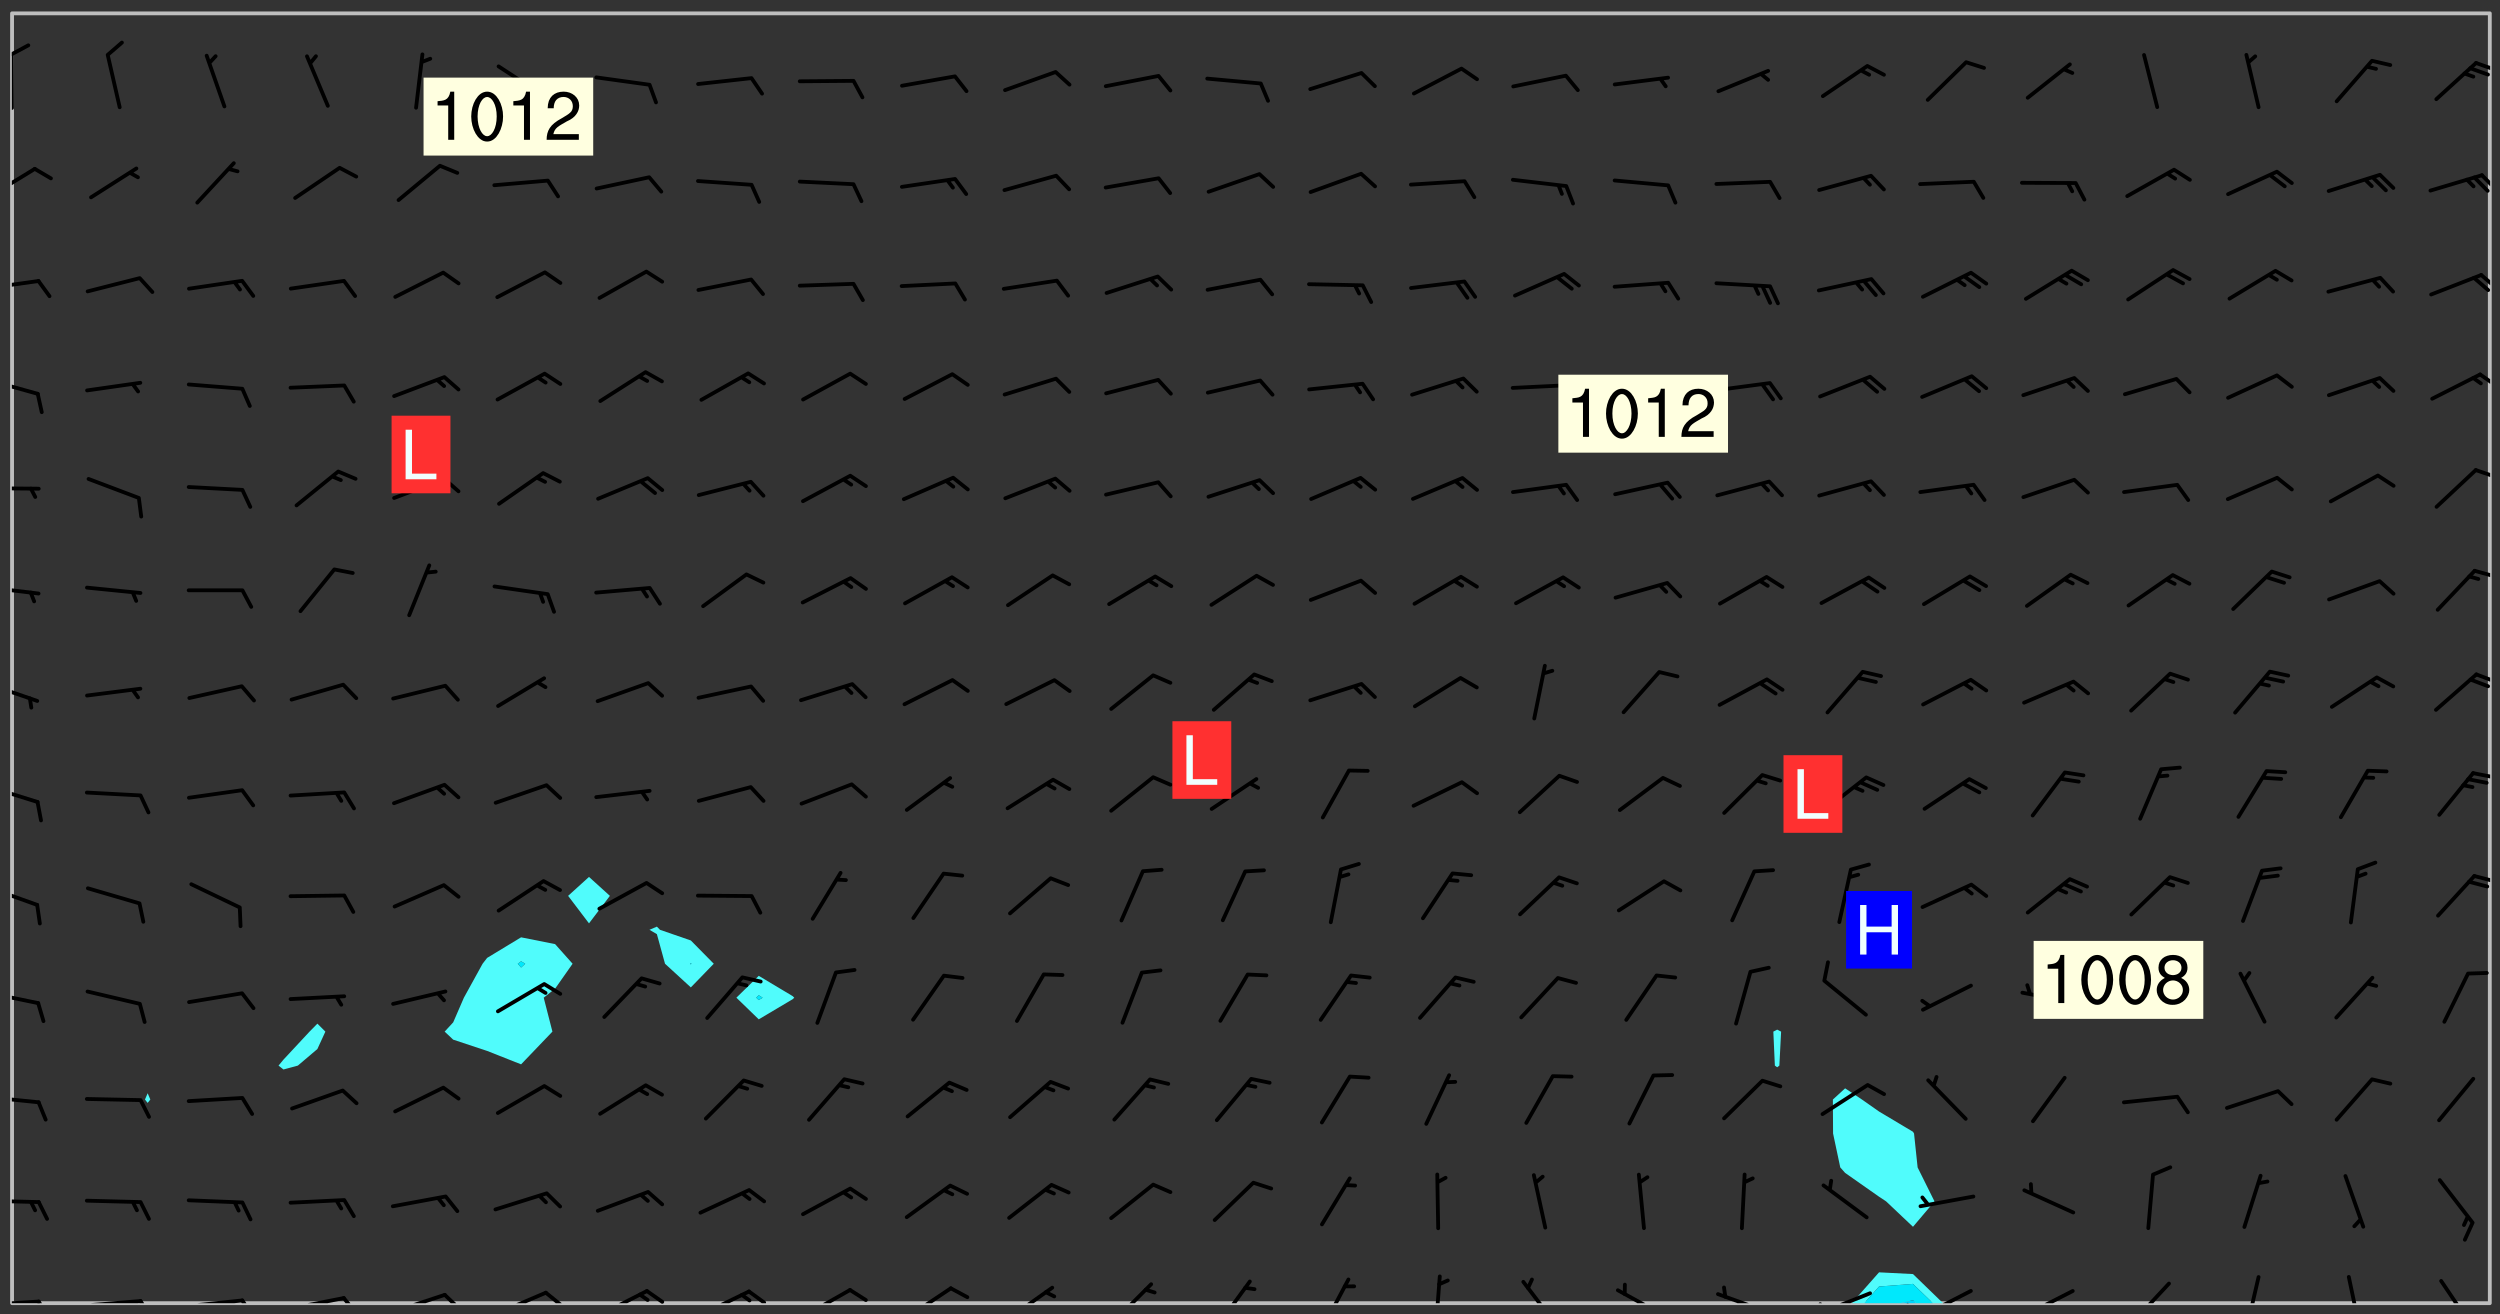 <svg xmlns="http://www.w3.org/2000/svg" role="img" xmlns:xlink="http://www.w3.org/1999/xlink" viewBox="142.45 309.95 326.84 171.84"><rect x="142.45" y="309.95" width="326.84" height="171.84" fill="#333333" stroke="none"/><defs><clipPath id="clip2"><path d="M 144 311.672 L 145 311.672 L 145 480.328 L 144 480.328 Z M 144 311.672"/></clipPath><clipPath id="clip3"><path d="M 144 311.672 L 468 311.672 L 468 480.328 L 144 480.328 Z M 144 311.672"/></clipPath><clipPath id="clip4"><path d="M 384 476 L 397 476 L 397 480.328 L 384 480.328 Z M 384 476"/></clipPath><clipPath id="clip5"><path d="M 386 477 L 396 477 L 396 480.328 L 386 480.328 Z M 386 477"/></clipPath><clipPath id="clip6"><path d="M 390 479 L 393 479 L 393 480.328 L 390 480.328 Z M 390 479"/></clipPath><clipPath id="clip7"><path d="M 467 311.672 L 468 311.672 L 468 480.328 L 467 480.328 Z M 467 311.672"/></clipPath><clipPath id="clip8"><path d="M 144 479 L 148 479 L 148 480.328 L 144 480.328 Z M 144 479"/></clipPath><clipPath id="clip9"><path d="M 147 479 L 150 479 L 150 480.328 L 147 480.328 Z M 147 479"/></clipPath><clipPath id="clip10"><path d="M 153 479 L 162 479 L 162 480.328 L 153 480.328 Z M 153 479"/></clipPath><clipPath id="clip11"><path d="M 160 479 L 163 479 L 163 480.328 L 160 480.328 Z M 160 479"/></clipPath><clipPath id="clip12"><path d="M 166 479 L 175 479 L 175 480.328 L 166 480.328 Z M 166 479"/></clipPath><clipPath id="clip13"><path d="M 173 479 L 176 479 L 176 480.328 L 173 480.328 Z M 173 479"/></clipPath><clipPath id="clip14"><path d="M 180 479 L 188 479 L 188 480.328 L 180 480.328 Z M 180 479"/></clipPath><clipPath id="clip15"><path d="M 187 479 L 190 479 L 190 480.328 L 187 480.328 Z M 187 479"/></clipPath><clipPath id="clip16"><path d="M 193 478 L 201 478 L 201 480.328 L 193 480.328 Z M 193 478"/></clipPath><clipPath id="clip17"><path d="M 200 478 L 203 478 L 203 480.328 L 200 480.328 Z M 200 478"/></clipPath><clipPath id="clip18"><path d="M 207 478 L 215 478 L 215 480.328 L 207 480.328 Z M 207 478"/></clipPath><clipPath id="clip19"><path d="M 213 478 L 216 478 L 216 480.328 L 213 480.328 Z M 213 478"/></clipPath><clipPath id="clip20"><path d="M 220 478 L 228 478 L 228 480.328 L 220 480.328 Z M 220 478"/></clipPath><clipPath id="clip21"><path d="M 226 478 L 230 478 L 230 480.328 L 226 480.328 Z M 226 478"/></clipPath><clipPath id="clip22"><path d="M 225 478 L 228 478 L 228 480.328 L 225 480.328 Z M 225 478"/></clipPath><clipPath id="clip23"><path d="M 233 478 L 241 478 L 241 480.328 L 233 480.328 Z M 233 478"/></clipPath><clipPath id="clip24"><path d="M 240 478 L 243 478 L 243 480.328 L 240 480.328 Z M 240 478"/></clipPath><clipPath id="clip25"><path d="M 239 478 L 241 478 L 241 480.328 L 239 480.328 Z M 239 478"/></clipPath><clipPath id="clip26"><path d="M 247 478 L 254 478 L 254 480.328 L 247 480.328 Z M 247 478"/></clipPath><clipPath id="clip27"><path d="M 253 478 L 256 478 L 256 480.328 L 253 480.328 Z M 253 478"/></clipPath><clipPath id="clip28"><path d="M 260 478 L 268 478 L 268 480.328 L 260 480.328 Z M 260 478"/></clipPath><clipPath id="clip29"><path d="M 274 478 L 281 478 L 281 480.328 L 274 480.328 Z M 274 478"/></clipPath><clipPath id="clip30"><path d="M 287 477 L 294 477 L 294 480.328 L 287 480.328 Z M 287 477"/></clipPath><clipPath id="clip31"><path d="M 301 477 L 307 477 L 307 480.328 L 301 480.328 Z M 301 477"/></clipPath><clipPath id="clip32"><path d="M 315 476 L 319 476 L 319 480.328 L 315 480.328 Z M 315 476"/></clipPath><clipPath id="clip33"><path d="M 329 476 L 331 476 L 331 480.328 L 329 480.328 Z M 329 476"/></clipPath><clipPath id="clip34"><path d="M 341 477 L 347 477 L 347 480.328 L 341 480.328 Z M 341 477"/></clipPath><clipPath id="clip35"><path d="M 353 478 L 361 478 L 361 480.328 L 353 480.328 Z M 353 478"/></clipPath><clipPath id="clip36"><path d="M 366 478 L 374 478 L 374 480.328 L 366 480.328 Z M 366 478"/></clipPath><clipPath id="clip37"><path d="M 380 478 L 388 478 L 388 480.328 L 380 480.328 Z M 380 478"/></clipPath><clipPath id="clip38"><path d="M 380 480 L 382 480 L 382 480.328 L 380 480.328 Z M 380 480"/></clipPath><clipPath id="clip39"><path d="M 393 478 L 401 478 L 401 480.328 L 393 480.328 Z M 393 478"/></clipPath><clipPath id="clip40"><path d="M 391 480 L 395 480 L 395 480.328 L 391 480.328 Z M 391 480"/></clipPath><clipPath id="clip41"><path d="M 406 478 L 414 478 L 414 480.328 L 406 480.328 Z M 406 478"/></clipPath><clipPath id="clip42"><path d="M 406 480 L 409 480 L 409 480.328 L 406 480.328 Z M 406 480"/></clipPath><clipPath id="clip43"><path d="M 420 477 L 427 477 L 427 480.328 L 420 480.328 Z M 420 477"/></clipPath><clipPath id="clip44"><path d="M 435 476 L 438 476 L 438 480.328 L 435 480.328 Z M 435 476"/></clipPath><clipPath id="clip45"><path d="M 449 476 L 452 476 L 452 480.328 L 449 480.328 Z M 449 476"/></clipPath><clipPath id="clip46"><path d="M 461 477 L 466 477 L 466 480.328 L 461 480.328 Z M 461 477"/></clipPath><clipPath id="clip47"><path d="M 144 466 L 148 466 L 148 468 L 144 468 Z M 144 466"/></clipPath><clipPath id="clip48"><path d="M 144 453 L 148 453 L 148 455 L 144 455 Z M 144 453"/></clipPath><clipPath id="clip49"><path d="M 144 439 L 148 439 L 148 442 L 144 442 Z M 144 439"/></clipPath><clipPath id="clip50"><path d="M 144 425 L 148 425 L 148 429 L 144 429 Z M 144 425"/></clipPath><clipPath id="clip51"><path d="M 465 424 L 468 424 L 468 426 L 465 426 Z M 465 424"/></clipPath><clipPath id="clip52"><path d="M 144 412 L 148 412 L 148 416 L 144 416 Z M 144 412"/></clipPath><clipPath id="clip53"><path d="M 465 410 L 468 410 L 468 412 L 465 412 Z M 465 410"/></clipPath><clipPath id="clip54"><path d="M 144 399 L 148 399 L 148 402 L 144 402 Z M 144 399"/></clipPath><clipPath id="clip55"><path d="M 465 397 L 468 397 L 468 400 L 465 400 Z M 465 397"/></clipPath><clipPath id="clip56"><path d="M 144 386 L 148 386 L 148 388 L 144 388 Z M 144 386"/></clipPath><clipPath id="clip57"><path d="M 465 384 L 468 384 L 468 386 L 465 386 Z M 465 384"/></clipPath><clipPath id="clip58"><path d="M 144 373 L 148 373 L 148 375 L 144 375 Z M 144 373"/></clipPath><clipPath id="clip59"><path d="M 465 371 L 468 371 L 468 373 L 465 373 Z M 465 371"/></clipPath><clipPath id="clip60"><path d="M 144 359 L 148 359 L 148 362 L 144 362 Z M 144 359"/></clipPath><clipPath id="clip61"><path d="M 466 358 L 468 358 L 468 361 L 466 361 Z M 466 358"/></clipPath><clipPath id="clip62"><path d="M 144 346 L 148 346 L 148 348 L 144 348 Z M 144 346"/></clipPath><clipPath id="clip63"><path d="M 466 345 L 468 345 L 468 348 L 466 348 Z M 466 345"/></clipPath><clipPath id="clip64"><path d="M 144 331 L 148 331 L 148 336 L 144 336 Z M 144 331"/></clipPath><clipPath id="clip65"><path d="M 466 332 L 468 332 L 468 335 L 466 335 Z M 466 332"/></clipPath><clipPath id="clip66"><path d="M 144 316 L 145 316 L 145 325 L 144 325 Z M 144 316"/></clipPath><clipPath id="clip67"><path d="M 144 315 L 147 315 L 147 318 L 144 318 Z M 144 315"/></clipPath><clipPath id="clip68"><path d="M 465 317 L 468 317 L 468 320 L 465 320 Z M 465 317"/></clipPath><g id="surface1176" clip-path="url(#clip1)"><path fill="#fff" fill-opacity="0" fill-rule="evenodd" d="M 0 0 L 1000 0 L 1000 1000 L 0 1000 Z M 0 0"/><path fill="#d3d3d3" fill-opacity="0" fill-rule="evenodd" d="M162.152 355.867L161.918 356.16 161.977 356.395 162.094 356.566 162.27 356.801 162.562 357.148 162.676 357.207 162.793 357.035 162.852 356.801 163.027 356.625 163.492 356.449 164.191 356.449 164.426 356.742 164.715 357.559 164.773 357.734 164.949 357.965 165.301 358.199 166 358.898 166.172 359.074 166.406 359.422 166.641 359.832 166.93 360.414 167.34 360.879 167.57 361.113 167.805 361.289 167.922 361.52 168.098 361.812 168.27 362.977 168.27 363.211 168.328 363.5 168.387 363.617 168.504 363.734 168.852 364.145 168.969 364.316 169.145 364.492 169.32 364.727 169.438 364.898 169.609 365.25 169.668 365.484 169.902 365.891 170.137 365.832 169.961 366.008 169.902 366.938 169.32 366.938 169.086 366.824 168.738 366.938 168.621 367.055 168.562 367.348 168.504 367.523 168.387 367.695 167.922 367.988 167.863 368.223 167.805 368.336 167.805 368.98 167.863 369.152 167.863 369.562 167.922 369.621 167.922 370.027 167.98 370.434 168.098 370.609 168.156 370.668 168.387 371.309 168.328 371.602 168.328 372.301 168.27 372.883 168.27 373.117 168.211 373.348 168.156 373.699 168.156 375.621 168.211 375.738 168.637 375.738 168.27 375.855 168.246 376.207 169.137 377.375 170.879 377.914 172.219 378.273 172.219 378.812 172.309 379.621 172.844 380.336 174.363 380.605 175.254 380.52 175.344 381.684 175.879 381.863 177.039 381.684 179.094 380.699 180.254 380.336 182.133 380.16 183.828 379.98 183.648 380.699 182.133 380.785 180.883 380.875 180.078 381.145 179.004 381.953 179.273 382.672 179.809 383.57 179.629 384.195 179.363 385.004 179.629 386.082 180.254 386.98 181.059 387.16 182.309 386.98 182.043 387.703 182.141 388.207 182.195 388.5 182.195 388.672 182.254 388.965 182.254 389.371 182.43 389.488 182.781 389.605 183.188 389.605 183.48 389.43 183.594 389.312 183.652 389.195 183.77 388.965 183.828 388.789 184.18 388.324 184.41 388.148 184.586 388.09 184.762 388.148 184.82 388.324 184.938 389.312 184.992 389.781 185.051 389.953 185.168 390.188 185.344 390.246 186.16 390.305 186.449 390.305 186.566 390.539 186.625 390.945 186.684 391.297 186.684 392.402 186.801 392.695 186.918 393.043 187.207 393.742 187.383 394.094 187.965 394.848 188.316 395.023 188.488 395.082 188.957 395.316 189.598 395.781 189.945 396.016 190.238 396.191 190.531 396.246 190.762 396.309 191.578 396.656 191.871 396.832 191.984 397.004 192.336 397.355 192.453 397.531 192.977 398.172 192.977 398.461 193.035 398.812 193.035 399.16 193.094 399.512 193.152 399.801 193.27 399.859 193.441 399.918 193.617 399.918 194.199 400.152 194.375 400.27 194.551 400.559 194.727 400.793 194.84 401.027 195.133 401.258 195.25 401.375 195.25 401.785 195.309 401.84 195.598 402.074 195.832 402.191 195.891 402.309 196.008 402.48 196.066 402.598 196.297 402.832 196.355 403.008 196.59 403.066 196.707 403.125 196.59 403.238 196.531 403.355 196.531 403.473 196.414 403.766 196.297 404.055 196.297 404.637 196.473 404.754 196.59 404.812 196.648 404.93 196.766 405.047 196.879 405.105 197.055 405.453 197.113 405.805 197.172 406.211 197.172 406.387 197.113 406.562 196.996 407.262 196.996 407.434 197.113 407.609 197.406 407.902 197.812 407.902 197.988 408.02 198.105 408.191 198.223 408.484 198.223 408.719 197.695 408.719 197.465 408.484 197.23 408.484 197.055 408.543 196.996 409.242 197.055 409.59 197.172 409.766 197.348 410.176 197.465 410.406 197.754 410.875 197.93 410.93 198.453 410.93 198.688 410.988 199.445 411.629 199.504 411.922 199.504 412.156 199.562 412.215 199.793 412.562 199.793 412.914 199.676 413.086 199.676 413.379 199.969 413.668 200.262 413.844 200.434 413.902 200.727 414.078 201.02 414.195 201.602 414.602 201.891 414.836 202.184 415.012 202.402 415.172 202.418 415.184 202.648 415.359 203.289 415.883 203.465 416.117 203.582 416.293 203.758 416.469 203.871 416.641 203.871 417.281 203.988 417.457 204.457 417.574 205.039 417.691 205.273 417.75 205.504 417.863 205.797 417.98 205.91 418.039 206.496 418.391 206.785 418.562 206.961 418.625 207.137 418.68 207.312 418.738 208.012 419.09 208.301 419.266 208.535 419.32 208.824 419.496 209.059 419.613 209.699 420.02 209.992 420.137 210.164 420.195 210.398 420.254 210.809 420.312 211.039 420.371 211.273 420.488 211.332 420.66 210.922 420.836 211.391 420.895 211.449 421.188 211.562 421.422 211.738 421.477 211.973 421.535 212.148 421.594 212.555 421.711 213.195 421.945 213.312 422.117 213.371 422.352 213.371 422.527 213.312 422.645 213.254 423.051 213.488 423.285 213.605 423.344 213.953 423.461 214.594 423.691 214.77 423.809 215.059 423.926 215.234 424.102 215.469 424.566 216.051 425.672 216.227 425.848 216.574 426.023 216.75 426.141 217.102 426.258 218.148 426.781 218.383 426.84 218.848 426.953 219.141 427.012 219.605 427.188 220.363 427.77 220.598 428.004 220.945 428.469 221.121 428.645 221.41 428.879 222.227 429.578 222.52 429.754 222.809 430.043 223.102 430.219 223.395 430.508 224.09 431.148 224.266 431.324 224.559 431.559 224.848 431.793 225.316 432.082 225.957 432.664 226.305 432.898 226.539 433.191 226.887 433.539 227.238 434.004 228.172 434.996 228.52 435.402 228.637 435.578 228.871 435.637 228.984 435.754 229.629 435.93 229.859 436.043 230.094 436.102 230.387 436.277 230.617 436.395 231.551 437.094 231.957 437.5 232.191 437.676 232.598 437.852 232.832 437.969 233.648 438.316 233.996 438.551 234.23 438.668 234.523 438.957 234.754 439.074 235.512 439.426 235.863 439.598 236.094 439.656 236.387 439.773 236.621 439.832 237.492 440.008 238.309 440.008 238.777 440.238 238.949 440.297 239.824 440.996 240.289 441.113 240.582 441.172 240.758 441.23 240.988 441.289 241.457 441.348 241.805 441.406 242.156 441.465 242.562 441.523 242.855 441.523 243.027 441.582 243.027 441.812 243.203 441.988 243.496 441.988 243.844 442.047 244.195 442.105 244.895 442.223 245.535 442.223 246 441.988 246.293 441.812 246.465 441.695 246.875 441.523 247.164 441.348 248.098 440.883 248.566 440.59 249.09 440.297 249.555 440.125 250.02 439.949 251.07 439.484 251.359 439.367 251.77 439.25 252.059 439.133 252.586 438.957 254.102 438.258 254.684 437.91 254.973 437.852 255.266 437.793 255.613 437.676 256.488 437.445 256.84 437.328 256.953 437.328 257.188 437.27 258.062 437.035 258.297 436.977 259.109 436.977 259.461 436.918 260.277 436.801 260.449 436.742 260.801 436.688 261.094 436.629 261.324 436.57 262.141 436.395 262.316 436.336 262.664 436.336 262.898 436.277 263.363 436.16 264.121 435.988 264.355 435.93 264.703 435.93 265.113 435.812 265.402 435.754 266.688 435.695 266.977 435.695 267.387 435.637 267.617 435.578 267.793 435.578 268.668 435.461 269.074 435.461 269.484 435.344 269.832 435.344 270.184 435.23 271.055 435.172 272.805 435.172 273.852 435.461 274.262 435.578 274.551 435.695 274.902 435.812 275.191 435.93 276.242 436.102 276.531 436.16 276.824 436.16 277.117 436.219 277.289 436.277 277.699 436.336 277.871 436.395 277.988 436.453 278.105 436.453 278.223 436.512 278.574 436.57 278.688 436.57 279.098 436.637 281.02 437.031 282.945 437.426 284.465 437.875 286.16 438.594 288.305 439.398 289.91 438.68 291.34 437.875 292.5 436.797 293.75 436.348 296.785 435.629 298.66 435.27 300.805 433.922 303.039 432.668 305.539 431.41 307.234 430.961 309.02 430.781 310.18 430.512 310.805 431.051 312.145 430.781 312.859 429.793 313.844 428.449 314.289 428.27 315.094 427.91 316.969 427.371 318.754 426.922 320.004 426.652 321.164 426.562 322.863 426.473 324.824 426.203 326.074 426.113 326.613 426.113 327.238 426.023 328.129 426.023 330.273 425.844 332.684 425.664 335.273 425.574 336.969 425.754 338.578 425.844 340.008 426.203 341.168 426.922 343.043 427.91 344.203 429.438 344.469 430.152 345.098 430.242 345.453 431.141 345.988 431.68 346.523 433.207 347.598 433.566 348.133 433.566 347.328 434.102 347.418 435.809 348.133 438.504 349.023 439.309 349.918 440.297 350.633 441.555 352.418 442.094 353.938 441.914 354.293 443.258 355.902 442.453 356.883 441.914 357.152 442.184 357.469 441.969 357.688 441.824 358.488 442.273 358.938 441.914 359.293 441.914 359.828 441.645 360.367 440.926 360.902 440.656 361.527 439.668 362.688 440.117 363.527 440.488 364.922 441.105 366.617 440.926 368.223 440.926 370.008 441.016 370.188 439.309 370.723 437.965 371.527 438.234 372.02 439.082 372.422 439.488 372.332 440.027 372.332 440.387 373.047 440.836 373.758 440.566 375.188 440.566 375.547 441.555 375.992 442.812 376.707 444.156 377.957 444.785 379.652 445.414 380.367 445.234 380.547 444.695 381.527 444.605 381.977 444.965 382.062 446.223 381.797 446.852 381.262 447.031 381.262 447.57 381.977 448.555 382.242 449.094 383.227 450.082 384.027 451.16 383.762 451.52 383.672 452.418 383.047 454.75 382.691 456.816 382.602 458.609 382.422 459.328 382.332 459.867 382.332 461.305 381.352 463.188 380.992 464.895 380.457 465.793 379.652 466.961 379.387 467.5 381.441 468.754 381.527 469.113 381.172 469.652 381.082 469.473 381.082 470.281 381.172 471.719 380.727 472.434 379.652 472.527 379.387 473.242 379.922 474.141 380.727 474.859 381.887 475.668 383.227 475.938 383.672 476.297 383.316 476.746 381.527 476.656 380.277 476.207 379.562 475.488 378.938 475.398 378.762 478.988 378.574 480.297 467.934 480.297 467.934 311.703 412.664 311.703 412.664 360.785 413.426 360.91 416.715 361.453 418.738 364.289 418.738 367.043 421.09 367.375 423.438 367.707 427.488 367.707 426.109 371.867 424.086 372.574 422.062 373.277 421.52 373.621 418.926 375.238 418.738 375.355 416.715 373.277 415.984 370.535 413.312 368.457 411.938 364.957 411.871 364.875 409.914 362.203 412.664 360.785 412.664 311.703 294.422 311.703 294.422 403.117 294.539 403.148 294.672 403.16 294.746 403.234 294.852 403.281 294.941 403.34 295.027 403.398 295.117 403.457 295.414 403.754 295.473 403.844 295.504 403.961 295.531 404.078 295.547 404.215 295.516 404.332 295.457 404.422 295.398 404.508 295.355 404.613 295.309 404.715 295.281 404.836 295.281 404.98 295.457 405.25 295.605 405.398 295.68 405.484 295.754 405.559 295.797 405.664 295.859 405.754 295.918 405.84 295.961 405.945 296.02 406.035 296.066 406.137 296.109 406.242 296.168 406.328 296.285 406.508 296.359 406.582 296.422 406.668 296.48 406.758 296.523 406.863 296.582 406.953 296.641 407.039 296.703 407.129 296.762 407.219 296.805 407.32 296.922 407.5 296.996 407.574 297.055 407.66 297.129 407.734 297.219 407.793 297.324 407.84 297.473 407.84 297.605 407.824 297.738 407.84 297.84 407.793 297.914 407.719 297.961 407.617 297.945 407.484 297.945 407.336 297.898 407.23 297.871 407.113 297.824 407.012 297.797 406.891 297.754 406.789 297.691 406.699 297.648 406.598 297.605 406.492 297.574 406.375 297.559 406.242 297.547 406.105 297.633 406.047 297.691 405.961 297.812 405.93 297.855 406.035 297.871 406.168 297.871 406.285 297.93 406.387 297.988 406.477 298.078 406.535 298.227 406.684 298.285 406.773 298.328 406.879 298.316 406.98 298.402 407.039 298.508 407.086 298.594 407.145 298.684 407.203 298.758 407.277 298.641 407.305 298.535 407.352 298.449 407.41 298.375 407.484 298.316 407.574 298.254 407.66 298.227 407.781 298.18 407.883 298.137 407.988 298.105 408.105 298.094 408.238 298.078 408.371 298.078 408.52 298.105 408.637 298.152 408.742 298.195 408.844 298.254 408.934 298.328 409.008 298.418 409.066 298.492 409.141 298.582 409.199 298.641 409.289 298.684 409.395 298.73 409.496 298.848 409.527 298.98 409.543 299.129 409.543 299.246 409.512 299.352 409.555 299.395 409.66 299.441 409.762 299.469 409.883 299.5 410 299.527 410.117 299.559 410.238 299.586 410.355 299.691 410.398 299.793 410.445 299.926 410.43 300.074 410.578 300.137 410.664 300.211 410.738 300.281 410.812 300.371 410.875 300.477 410.918 300.578 410.961 300.695 410.992 300.832 411.008 300.949 410.977 301.023 410.902 301.051 410.785 301.039 410.652 301.008 410.531 300.98 410.414 301.023 410.309 301.141 410.309 301.23 410.371 301.348 410.398 301.496 410.398 301.629 410.414 301.777 410.414 301.91 410.43 302.043 410.414 302.191 410.414 302.324 410.398 302.457 410.387 302.594 410.398 302.711 410.371 302.844 410.355 303.035 410.297 302.977 410.473 302.961 410.605 302.934 410.727 302.918 410.859 302.859 410.945 302.727 410.961 302.621 411.008 302.516 411.051 302.398 411.082 302.281 411.109 302.016 411.141 301.867 411.141 301.734 411.156 301.66 411.23 301.719 411.316 301.867 411.465 301.984 411.645 302.059 411.715 302.148 411.777 302.238 411.836 302.324 411.895 302.414 411.953 302.516 411.996 302.621 412.059 302.727 412.102 302.812 412.16 302.918 412.207 303.02 412.25 303.199 412.367 303.258 412.457 303.215 412.559 303.168 412.664 303.184 412.797 303.406 413.02 303.465 413.109 303.508 413.211 303.539 413.332 303.582 413.434 303.598 413.566 303.629 413.684 303.641 413.82 303.672 413.938 303.82 414.086 303.922 414.129 304.027 414.172 304.145 414.203 304.277 414.219 304.414 414.234 304.531 414.234 304.648 414.203 304.738 414.145 304.781 414.039 304.828 413.938 304.871 413.832 304.902 413.715 304.914 413.582 304.914 413.434 304.902 413.301 304.887 413.168 304.855 413.051 304.812 412.945 304.766 412.84 304.723 412.738 304.68 412.633 304.664 412.5 304.68 412.367 304.707 412.25 304.738 412.133 304.766 412.012 304.812 411.91 304.902 411.852 304.988 411.789 305.062 411.715 305.152 411.656 305.375 411.434 305.434 411.348 305.508 411.273 305.625 411.094 305.684 411.008 305.684 410.859 305.609 410.785 305.508 410.738 305.402 410.695 305.301 410.652 305.242 410.562 305.195 410.457 305.168 410.34 305.258 410.281 305.375 410.25 305.477 410.207 305.656 410.09 305.805 409.941 305.816 409.809 305.805 409.703 305.715 409.645 305.582 409.66 305.434 409.66 305.301 409.676 305.168 409.66 305.047 409.629 304.961 409.57 304.887 409.496 304.828 409.406 304.766 409.32 304.648 409.141 304.59 409.055 304.621 408.934 304.707 408.875 304.828 408.844 304.887 408.758 304.887 408.637 304.855 408.52 304.797 408.43 304.738 408.344 304.691 408.238 304.664 408.121 304.648 407.988 304.707 407.898 304.781 407.824 304.871 407.766 304.988 407.586 305.062 407.512 305.121 407.426 305.27 407.277 305.391 407.246 305.523 407.23 305.656 407.246 305.73 407.32 305.773 407.426 305.789 407.559 305.758 407.676 305.641 407.707 305.508 407.719 305.359 407.867 305.316 407.973 305.27 408.074 305.242 408.195 305.211 408.312 305.211 408.461 305.242 408.578 305.285 408.684 305.344 408.773 305.418 408.844 305.492 408.918 305.609 408.949 305.73 408.977 305.848 408.949 305.98 408.934 306.098 408.934 306.188 408.992 306.262 409.066 306.309 409.172 306.367 409.258 306.469 409.305 306.602 409.32 306.707 409.363 306.793 409.422 306.781 409.527 306.707 409.602 306.527 409.719 306.469 409.809 306.379 409.867 306.309 409.941 306.234 410.016 306.172 410.105 306.145 410.223 306.129 410.355 306.145 410.488 306.129 410.621 306.129 410.77 306.145 410.902 306.172 411.02 306.203 411.141 306.277 411.215 306.367 411.273 306.453 411.332 306.543 411.391 306.66 411.422 306.66 411.508 306.559 411.555 306.469 411.613 306.203 411.645 306.086 411.672 305.938 411.672 305.832 411.715 305.73 411.762 305.672 411.852 305.609 412.086 305.598 412.219 305.566 412.34 305.551 412.473 305.551 412.766 305.539 412.898 305.551 413.035 305.566 413.168 305.699 413.184 305.832 413.195 305.953 413.227 306.039 413.285 306.113 413.359 306.16 413.465 306.203 413.566 306.219 413.699 306.219 414.145 306.203 414.277 306.203 414.723 306.234 414.988 306.262 415.105 306.277 415.238 306.309 415.355 306.395 415.566 306.426 415.832 306.426 415.98 306.395 416.098 306.367 416.215 306.336 416.336 306.309 416.453 306.277 416.57 306.246 416.691 306.234 416.824 306.219 416.957 306.309 417.016 306.426 416.984 306.527 417 306.574 417.105 306.543 417.371 306.543 417.812 306.5 417.918 306.453 418.023 306.41 418.125 306.367 418.23 306.309 418.316 306.277 418.438 306.234 418.555 306.203 418.672 306.188 418.805 306.203 418.938 306.262 419.027 306.367 419.074 306.453 419.133 306.512 419.219 306.5 419.355 306.469 419.473 306.426 419.574 306.426 420.02 306.41 420.152 306.41 420.301 306.379 420.418 306.336 420.523 306.309 420.641 306.262 420.746 306.219 420.848 306.188 420.969 306.16 421.086 306.129 421.219 306.098 421.336 306.07 421.453 306.027 421.559 305.996 421.676 305.965 421.797 305.953 421.93 305.938 422.062 305.938 422.359 305.965 422.477 305.965 422.625 306.012 423.023 306.039 423.141 306.098 423.23 306.219 423.262 306.367 423.262 306.5 423.246 306.559 423.336 306.559 423.453 306.5 423.543 306.41 423.602 306.309 423.645 306.203 423.691 306.113 423.75 306.027 423.809 305.891 423.824 305.773 423.793 305.641 423.777 305.539 423.824 305.477 423.91 305.465 424.047 305.449 424.18 305.418 424.297 305.391 424.414 305.375 424.547 305.344 424.668 305.344 424.965 305.359 425.098 305.391 425.215 305.391 425.363 305.402 425.496 305.402 425.645 305.375 425.762 305.328 425.863 305.301 425.984 305.27 426.102 305.211 426.191 305.137 426.266 305.035 426.309 304.93 426.355 304.812 426.383 304.691 426.414 304.59 426.367 304.648 426.281 304.754 426.234 304.781 426.117 304.812 426 304.84 425.879 304.871 425.762 304.871 425.613 304.887 425.48 304.855 425.363 304.812 425.258 304.707 425.273 304.633 425.348 304.531 425.391 304.441 425.453 304.367 425.527 304.324 425.629 304.309 425.762 304.277 425.879 304.25 426 304.219 426.117 304.191 426.234 304.16 426.355 304.133 426.473 304.102 426.59 304.059 426.695 303.969 426.754 303.879 426.754 303.762 426.723 303.73 426.637 303.746 426.5 303.715 426.383 303.715 426.234 303.703 426.102 303.703 425.953 303.641 425.719 303.613 425.598 303.57 425.496 303.523 425.391 303.465 425.305 303.406 425.215 303.363 425.109 303.301 425.023 303.152 424.875 303.082 424.801 302.977 424.754 302.871 424.711 302.77 424.668 302.473 424.371 302.383 424.297 302.297 424.238 302.191 424.195 302.102 424.133 302.016 424.074 301.91 424.031 301.82 423.973 301.734 423.91 301.66 423.84 301.555 423.793 301.469 423.734 301.363 423.691 301.273 423.629 301.172 423.586 301.066 423.543 300.98 423.484 300.875 423.438 300.77 423.395 300.668 423.348 300.578 423.289 300.477 423.246 300.371 423.203 300.281 423.141 300.164 423.113 300.031 423.098 299.898 423.113 299.75 423.113 299.617 423.129 299.5 423.098 299.41 423.039 299.336 422.965 299.246 422.906 299.145 422.859 298.996 422.859 298.875 422.832 298.773 422.789 298.699 422.715 298.582 422.535 298.492 422.477 298.391 422.434 298.301 422.371 298.195 422.328 298.105 422.27 298.02 422.211 297.914 422.164 297.855 422.078 297.797 421.988 297.754 421.883 297.707 421.781 297.633 421.707 297.547 421.648 297.473 421.574 297.383 421.516 297.16 421.293 297.117 421.188 297.086 420.922 297.191 420.879 297.336 420.879 297.441 420.922 297.516 420.996 297.605 421.055 297.691 421.113 297.797 421.16 297.887 421.219 298.035 421.367 298.105 421.441 298.254 421.59 298.316 421.676 298.391 421.75 298.477 421.809 298.551 421.883 298.641 421.945 298.73 422.004 298.816 422.062 299.086 422.238 299.188 422.285 299.293 422.328 299.395 422.371 299.441 422.297 299.5 422.211 299.574 422.137 299.645 422.062 299.75 422.105 299.824 422.18 299.883 422.27 299.926 422.371 299.973 422.477 300.016 422.582 300.137 422.609 300.254 422.582 300.328 422.492 300.371 422.387 300.43 422.297 300.504 422.223 300.609 422.18 300.727 422.152 300.859 422.164 300.949 422.223 301.098 422.371 301.156 422.461 301.199 422.566 301.246 422.668 301.289 422.773 301.332 422.875 301.438 422.922 301.543 422.965 301.676 422.98 301.762 422.922 301.82 422.832 301.895 422.758 302 422.715 302.117 422.742 302.223 422.789 302.324 422.832 302.43 422.875 302.531 422.922 302.711 423.039 302.711 423.156 302.695 423.289 302.711 423.422 302.727 423.559 302.785 423.645 302.887 423.691 303.008 423.719 303.125 423.75 303.273 423.75 303.391 423.719 303.449 423.629 303.629 423.512 303.688 423.422 303.762 423.348 303.82 423.262 303.938 423.082 304.117 422.965 304.234 422.996 304.324 423.055 304.367 423.129 304.352 423.262 304.352 423.379 304.441 423.438 304.59 423.438 304.723 423.422 304.855 423.41 305.121 423.379 305.227 423.336 305.344 423.305 305.465 423.277 305.539 423.203 305.609 423.129 305.672 423.039 305.656 422.934 305.609 422.832 305.508 422.789 305.402 422.773 305.285 422.801 305.02 422.832 304.871 422.832 304.797 422.758 304.707 422.699 304.59 422.668 304.473 422.641 304.34 422.625 304.191 422.625 304.059 422.641 303.762 422.641 303.656 422.594 303.508 422.445 303.465 422.344 303.406 422.254 303.629 422.031 303.715 421.973 303.82 421.93 303.938 421.898 304.07 421.883 304.203 421.898 304.34 421.914 304.441 421.957 304.574 421.945 304.664 421.883 304.766 421.84 304.828 421.75 304.781 421.648 304.691 421.59 304.574 421.559 304.473 421.516 304.414 421.426 304.352 421.336 304.352 421.219 304.367 421.086 304.473 421.039 304.547 420.969 304.547 420.848 304.457 420.789 304.426 420.672 304.516 420.613 304.59 420.539 304.633 420.434 304.691 420.344 304.738 420.242 304.754 420.109 304.754 419.961 304.707 419.855 304.664 419.754 304.574 419.695 304.441 419.68 304.34 419.637 304.203 419.621 304.086 419.59 303.641 419.59 303.508 419.574 303.375 419.562 303.242 419.547 303.125 419.516 302.977 419.516 302.844 419.5 302.711 419.488 302.445 419.457 302.324 419.414 302.238 419.355 302.164 419.281 302.164 419.133 302.176 419 302.281 418.953 302.383 418.91 302.516 418.895 302.668 418.895 302.801 418.879 303.094 418.879 303.215 418.91 303.316 418.953 303.406 419.012 303.641 419.074 303.762 419.027 303.852 418.969 303.953 418.926 304.086 418.91 304.191 418.953 304.293 419 304.426 419.012 304.547 418.984 304.691 418.984 304.812 418.953 304.93 418.926 305.035 418.879 305.109 418.805 305.195 418.746 305.344 418.598 305.402 418.512 305.449 418.406 305.477 418.289 305.492 418.184 305.391 418.141 305.301 418.082 305.184 418.051 305.078 418.008 304.988 417.945 304.914 417.859 304.84 417.785 304.738 417.742 304.633 417.695 304.531 417.652 304.473 417.562 304.426 417.461 304.34 417.25 304.277 417.164 304.219 417.074 304.145 417 304.059 416.941 303.789 416.941 303.672 416.973 303.582 417.031 303.48 417.074 303.348 417.09 303.242 417.074 303.215 416.957 303.152 416.867 303.035 416.836 302.934 416.793 302.785 416.645 302.754 416.527 302.738 416.422 302.812 416.348 302.992 416.23 303.109 416.203 303.227 416.172 303.363 416.188 303.465 416.23 303.57 416.273 303.672 416.32 303.777 416.363 303.895 416.395 304.027 416.41 304.145 416.438 304.277 416.453 304.383 416.438 304.473 416.379 304.398 416.305 304.293 416.262 304.219 416.188 304.145 416.098 303.996 415.949 303.91 415.891 303.82 415.832 303.746 415.758 303.656 415.699 303.555 415.652 303.434 415.625 303.332 415.578 303.227 415.535 303.109 415.504 303.008 415.461 302.887 415.43 302.738 415.43 302.621 415.461 302.516 415.504 302.43 415.566 302.25 415.684 302.164 415.742 302.074 415.801 301.969 415.848 301.883 415.906 301.777 415.949 301.676 415.992 301.57 416.039 301.496 416.113 301.438 416.203 301.379 416.289 301.332 416.395 301.273 416.48 301.199 416.555 301.066 416.543 300.949 416.512 300.832 416.512 300.758 416.586 300.668 416.645 300.594 416.719 300.504 416.777 300.418 416.836 300.312 416.883 300.211 416.926 300.074 416.941 299.973 416.898 299.824 416.75 299.719 416.703 299.633 416.703 299.527 416.75 299.426 416.793 299.305 416.824 299.188 416.793 299.113 416.719 299.113 416.602 299.145 416.48 299.219 416.41 299.277 416.32 299.352 416.246 299.469 416.215 299.574 416.172 299.867 416.172 300 416.156 300.137 416.141 300.238 416.098 300.328 416.039 300.43 415.992 300.52 415.934 300.652 415.922 300.742 415.98 300.875 415.992 300.965 415.934 301.051 415.875 301.156 415.832 301.246 415.773 301.332 415.711 301.422 415.652 301.57 415.504 301.629 415.418 301.688 415.328 301.793 415.285 301.926 415.27 302.043 415.297 302.164 415.328 302.223 415.27 302.281 415.18 302.312 414.914 302.34 414.797 302.445 414.809 302.578 414.824 302.68 414.781 302.77 414.723 302.828 414.633 302.902 414.559 302.961 414.469 303.008 414.367 303.02 414.234 303.008 414.102 302.961 413.996 302.812 413.848 302.754 413.758 302.695 413.672 302.652 413.566 302.652 413.121 302.668 412.988 302.668 412.84 302.68 412.707 302.621 412.648 302.531 412.707 302.43 412.664 302.25 412.547 302.164 412.488 302.102 412.398 302.043 412.309 301.969 412.234 301.883 412.176 301.762 412.207 301.66 412.219 301.555 412.266 301.469 412.324 301.363 412.367 301.215 412.516 301.125 412.574 301.039 412.633 300.949 412.695 300.844 412.738 300.711 412.754 300.711 412.633 300.816 412.59 300.934 412.559 301.008 412.488 301.051 412.383 301.051 412.234 301.023 412.117 300.875 411.969 300.742 411.953 300.594 411.953 300.477 411.984 300.371 412.027 300.27 412.07 300.18 412.133 300.062 412.16 299.988 412.086 300 411.953 299.957 411.852 299.914 411.746 299.824 411.688 299.707 411.715 299.586 411.746 299.469 411.777 299.367 411.82 299.246 411.852 299.145 411.895 299.039 411.938 298.949 411.996 298.848 412.012 298.848 411.895 298.863 411.762 298.805 411.672 298.73 411.715 298.582 411.863 298.523 411.953 298.449 412.027 298.402 412.133 298.359 412.234 298.285 412.309 298.227 412.398 298.152 412.473 298.094 412.559 298.02 412.633 297.93 412.695 297.855 412.766 297.781 412.84 297.68 412.855 297.547 412.871 297.441 412.828 297.441 412.707 297.59 412.559 297.633 412.457 297.691 412.367 297.738 412.266 297.781 412.16 297.84 412.07 297.871 411.953 297.914 411.852 297.945 411.73 297.973 411.613 298.02 411.508 298.062 411.406 298.105 411.301 298.18 411.23 298.27 411.168 298.359 411.109 298.461 411.066 298.758 411.066 299.023 411.035 299.129 410.992 299.055 410.918 298.938 410.887 298.832 410.844 298.742 410.785 298.641 410.738 298.551 410.68 298.449 410.637 298.344 410.594 298.254 410.531 298.168 410.473 298.062 410.43 297.961 410.387 297.84 410.355 297.723 410.324 297.621 410.281 297.5 410.25 297.398 410.207 297.309 410.148 297.266 410.043 297.25 409.91 297.352 409.867 297.484 409.852 297.621 409.867 297.754 409.852 297.855 409.809 297.914 409.719 297.93 409.613 297.84 409.555 297.766 409.48 297.664 409.438 297.574 409.379 297.426 409.23 297.383 409.125 297.367 408.992 297.367 408.699 297.309 408.609 297.219 408.551 297.145 408.477 297.102 408.371 297.07 408.254 297.012 408.164 296.938 408.09 296.82 408.062 296.746 407.988 296.656 407.93 296.566 407.867 296.48 407.809 296.406 407.734 296.348 407.648 296.301 407.543 296.215 407.484 296.066 407.336 295.871 407.277 295.738 407.293 295.637 407.336 295.562 407.41 295.516 407.512 295.473 407.617 295.414 407.707 295.355 407.793 295.059 408.09 294.969 408.148 294.883 408.148 294.82 408.062 294.777 407.957 294.809 407.84 294.867 407.75 294.895 407.633 294.883 407.5 294.793 407.438 294.688 407.484 294.57 407.512 294.453 407.543 294.184 407.719 294.082 407.766 293.965 407.793 293.859 407.84 293.77 407.898 293.668 407.941 293.609 407.855 293.562 407.75 293.578 407.617 293.625 407.512 293.695 407.438 293.77 407.367 293.828 407.277 293.828 407.129 293.785 407.023 293.547 407.023 293.445 407.07 293.414 407.188 293.387 407.305 293.355 407.426 293.281 407.469 293.148 407.484 293.074 407.438 293.031 407.336 292.988 407.23 292.941 407.129 292.898 407.023 292.777 407.055 292.676 407.098 292.543 407.113 292.426 407.145 292.32 407.188 292.23 407.246 292.129 407.293 292.008 407.32 291.875 407.336 291.773 407.293 291.715 407.203 291.668 407.098 291.625 406.996 291.582 406.891 291.582 406.773 291.641 406.684 291.727 406.625 291.906 406.508 292.008 406.461 292.113 406.418 292.219 406.359 292.32 406.316 292.41 406.254 292.512 406.211 292.617 406.152 292.719 406.105 292.809 406.047 292.914 406.004 293.016 405.961 293.105 405.898 293.207 405.855 293.344 405.84 293.461 405.871 293.562 405.914 293.684 405.945 293.785 405.988 293.891 406.035 293.992 406.078 294.098 406.121 294.199 406.168 294.305 406.211 294.406 406.254 294.512 406.301 294.598 406.359 294.703 406.402 294.82 406.434 294.926 406.477 295.027 406.523 295.117 406.582 295.223 406.625 295.324 406.668 295.43 406.715 295.547 406.742 295.648 406.789 295.77 406.816 295.918 406.816 296.004 406.758 296.02 406.656 296.078 406.566 296.051 406.449 295.977 406.375 295.859 406.195 295.785 406.121 295.695 406.047 295.516 405.93 295.43 405.871 295.324 405.828 295.223 405.781 294.953 405.605 294.895 405.516 294.82 405.441 294.762 405.352 294.719 405.25 294.688 405.133 294.672 404.996 294.672 404.434 294.66 404.301 294.645 404.168 294.613 404.051 294.598 403.918 294.586 403.785 294.555 403.664 294.332 403.441 294.273 403.355 294.258 403.25 294.289 403.133 294.422 403.117 294.422 311.703 172.992 311.703 172.992 313.156 172.934 313.391 172.582 314.441 172.41 314.965 172.293 315.312 172.117 315.723 172 315.895 171.766 316.188 171.535 316.246 171.184 316.246 171.066 316.305 170.836 316.711 170.836 317.004 170.953 317.18 171.184 317.41 171.301 317.645 171.941 318.402 172.234 318.867 172.41 319.102 172.641 319.453 172.875 319.801 173.516 320.617 173.691 321.082 173.863 321.492 173.98 322.188 174.156 322.656 174.273 324.055 174.332 324.52 174.332 325.395 174.449 326.441 174.449 331.223 174.391 331.688 174.039 332.969 173.863 333.492 173.75 333.902 173.398 334.832 172.934 336 172.699 336.582 172.582 336.758 172.41 337.105 172.234 337.512 171.883 338.328 171.824 338.621 171.711 338.914 171.594 339.203 171.535 339.379 171.418 340.254 171.359 340.66 171.301 340.777 171.242 340.953 171.184 341.125 170.953 341.652 170.836 341.824 170.836 342.059 170.719 342.293 170.66 342.465 170.484 343.051 170.484 343.34 170.426 343.516 170.426 343.809 170.367 343.922 170.309 344.449 170.309 344.621 170.254 344.855 170.254 347.477 170.078 348.293 169.961 348.469 169.785 348.703 169.668 348.875 169.555 349.109 168.969 350.043 168.738 350.332 168.445 350.797 168.27 351.031 167.98 351.383 167.629 352.082 167.516 352.312 167.34 352.723 167.164 352.953 166.758 353.48 165.941 354.18 165.648 354.352 165.359 354.586 165.184 354.703 165.008 354.879 164.484 355.285 163.957 355.461 163.785 355.637 163.551 355.691 162.91 355.867 162.152 355.867M174.363 386.891L173.289 387.34 173.648 388.234 174.898 387.52 175.344 386.98 174.363 386.891"/><path fill="#d3d3d3" fill-opacity="0" fill-rule="evenodd" d="M201.508 416.598L200.613 416.598 201.062 417.227 202.043 417.586 202.848 417.496 203.293 416.508 203.117 416.598 202.402 416.242 201.508 416.598M356.129 475.668L356.07 475.145 356.07 474.852 356.184 474.559 356.242 474.328 356.711 473.859 356.824 473.859 356.941 473.746 357.059 473.688 357.234 473.688 357.469 473.629 357.816 473.629 358.051 473.688 358.168 473.746 358.398 473.918 358.457 474.094 358.574 474.676 358.574 474.969 358.457 475.145 358.285 475.434 358.109 475.609 357.582 476.133 357.352 476.367 357.234 476.426 357.059 476.426 356.941 476.367 356.535 476.074 356.359 475.957 356.242 475.898 356.184 475.785 356.129 475.668M362.77 464.711L362.711 464.539 362.711 463.43 362.77 463.258 362.945 463.199 363.117 463.141 363.293 463.141 363.527 463.082 363.645 463.141 363.703 463.84 363.645 464.012 363.527 464.188 363.41 464.246 363.176 464.77 363.062 464.828 362.828 464.828 362.77 464.711M372.383 450.32L372.266 450.145 372.266 449.445 372.559 448.57 372.676 448.398 372.852 448.047 372.965 447.816 373.082 447.523 373.434 446.766 373.551 446.535 373.723 446.301 373.898 446.301 374.016 446.242 374.656 446.242 374.773 446.301 375.008 446.535 375.18 446.648 375.531 446.941 375.648 447.059 375.762 447.234 375.762 447.348 375.879 447.406 375.996 447.523 375.996 448.223 375.938 448.398 375.938 448.629 375.879 448.805 375.531 449.855 375.414 450.086 375.297 450.32 375.18 450.379 374.949 450.613 374.309 450.902 373.434 450.902 373.023 450.785 372.383 450.32"/><path fill="none" stroke="#bebebe" stroke-linecap="round" stroke-linejoin="round" stroke-miterlimit="10" stroke-width=".5" d="M 431.957 354.305 L 108.027 354.305 L 108.027 185.68 L 431.957 185.68 L 431.957 354.305" transform="matrix(1 0 0 -1 36 666)"/><g clip-path="url(#clip2)"><path fill="#fff" fill-opacity="0" fill-rule="evenodd" d="M 144 475.891 L 144 480.328 L 144.004 480.328 L 144 480.328 L 144 311.672 L 144.004 311.672 L 144 311.672 L 144 475.891"/></g><g clip-path="url(#clip3)"><path fill="#fff" fill-opacity="0" fill-rule="evenodd" d="M 144.004 480.328 L 144.004 311.672 L 161.754 311.672 L 161.754 452.875 L 161.402 453.699 L 161.754 454.141 L 162.105 453.699 L 161.754 452.875 L 161.754 311.672 L 183.945 311.672 L 183.945 443.777 L 182.918 444.82 L 179.508 448.484 L 178.863 449.262 L 179.508 449.77 L 181.391 449.262 L 183.945 447.094 L 184.988 444.82 L 183.945 443.777 L 183.945 311.672 L 210.574 311.672 L 210.574 432.492 L 206.137 435.18 L 205.543 435.945 L 203.098 440.383 L 201.699 443.609 L 200.582 444.82 L 201.699 445.871 L 206.137 447.344 L 210.574 449.098 L 214.672 444.82 L 213.531 440.383 L 215.016 439.211 L 217.309 435.945 L 215.016 433.375 L 210.574 432.492 L 210.574 311.672 L 219.453 311.672 L 219.453 424.594 L 216.723 427.07 L 219.453 430.668 L 222.184 427.07 L 219.453 424.594 L 219.453 311.672 L 228.328 311.672 L 228.328 431.094 L 227.359 431.508 L 228.328 432.078 L 229.391 435.945 L 232.766 439.039 L 235.766 435.945 L 232.766 432.902 L 228.734 431.508 L 228.328 431.094 L 228.328 311.672 L 241.645 311.672 L 241.645 437.527 L 238.723 440.383 L 241.645 443.215 L 246.082 440.582 L 246.289 440.383 L 246.082 440.18 L 241.645 437.527 L 241.645 311.672 L 374.793 311.672 L 374.793 444.559 L 374.289 444.82 L 374.488 449.262 L 374.793 449.48 L 375.078 449.262 L 375.305 444.82 L 374.793 444.559 L 374.793 311.672 L 383.672 311.672 L 383.672 452.234 L 382.074 453.699 L 382.098 458.137 L 383.039 462.574 L 383.672 463.289 L 388.109 466.402 L 389.035 467.016 L 392.547 470.336 L 395.359 467.016 L 393.152 462.574 L 392.684 458.137 L 392.547 457.914 L 388.109 455.266 L 385.875 453.699 L 383.672 452.234 L 383.672 311.672 L 467.996 311.672 L 467.996 480.328 L 396.48 480.328 L 392.547 476.516 L 388.109 476.289 L 384.535 480.328 L 144.004 480.328"/></g><path fill="#50fcfc" fill-rule="evenodd" d="M161.754 454.141L161.402 453.699 161.754 452.875 162.105 453.699 161.754 454.141M179.508 449.77L178.863 449.262 179.508 448.484 182.918 444.82 183.945 443.777 184.988 444.82 183.945 447.094 181.391 449.262 179.508 449.77M201.699 445.871L200.582 444.82 201.699 443.609 203.098 440.383 205.543 435.945 206.137 435.18 210.574 432.492 210.574 435.625 210.137 435.945 210.574 436.441 211.117 435.945 210.574 435.625 210.574 432.492 215.016 433.375 217.309 435.945 215.016 439.211 213.531 440.383 214.672 444.82 210.574 449.098 206.137 447.344 201.699 445.871"/><path fill="#00e8fc" fill-rule="evenodd" d="M 210.574 436.441 L 210.137 435.945 L 210.574 435.625 L 211.117 435.945 L 210.574 436.441"/><path fill="#50fcfc" fill-rule="evenodd" d="M219.453 430.668L216.723 427.07 219.453 424.594 222.184 427.07 219.453 430.668M228.328 432.078L227.359 431.508 228.328 431.094 228.734 431.508 232.766 432.902 232.766 435.863 232.676 435.945 232.766 436.031 232.848 435.945 232.766 435.863 232.766 432.902 235.766 435.945 232.766 439.039 229.391 435.945 228.328 432.078"/><path fill="#00e8fc" fill-rule="evenodd" d="M 232.766 436.031 L 232.676 435.945 L 232.766 435.863 L 232.848 435.945 L 232.766 436.031"/><path fill="#50fcfc" fill-rule="evenodd" d="M 241.645 443.215 L 238.723 440.383 L 241.645 437.527 L 241.645 440.062 L 241.316 440.383 L 241.645 440.699 L 242.152 440.383 L 241.645 440.062 L 241.645 437.527 L 246.082 440.18 L 246.289 440.383 L 246.082 440.582 L 241.645 443.215"/><path fill="#00e8fc" fill-rule="evenodd" d="M 241.645 440.699 L 241.316 440.383 L 241.645 440.062 L 242.152 440.383 L 241.645 440.699"/><path fill="#50fcfc" fill-rule="evenodd" d="M374.488 449.262L374.289 444.82 374.793 444.559 375.305 444.82 375.078 449.262 374.793 449.48 374.488 449.262M382.098 458.137L382.074 453.699 383.672 452.234 385.875 453.699 388.109 455.266 392.547 457.914 392.684 458.137 393.152 462.574 395.359 467.016 392.547 470.336 389.035 467.016 388.109 466.402 383.672 463.289 383.039 462.574 382.098 458.137"/><g clip-path="url(#clip4)"><path fill="#50fcfc" fill-rule="evenodd" d="M 384.535 480.328 L 386.176 480.328 L 388.109 478.145 L 392.547 477.801 L 395.156 480.328 L 396.48 480.328 L 392.547 476.516 L 388.109 476.289 L 384.535 480.328"/></g><g clip-path="url(#clip5)"><path fill="#00e8fc" fill-rule="evenodd" d="M 386.176 480.328 L 388.109 478.145 L 392.547 477.801 L 395.156 480.328 L 392.945 480.328 L 392.547 479.941 L 390.855 480.328 L 386.176 480.328"/></g><g clip-path="url(#clip6)"><path fill="#00d4fc" fill-rule="evenodd" d="M 390.855 480.328 L 392.547 479.941 L 392.945 480.328 L 390.855 480.328"/></g><g clip-path="url(#clip7)"><path fill="#fff" fill-opacity="0" fill-rule="evenodd" d="M 467.996 480.328 L 468 480.328 L 468 311.672 L 467.996 311.672 L 468 311.672 L 468 480.328 L 467.996 480.328"/></g><g clip-path="url(#clip8)"><path fill="none" stroke="#000" stroke-linecap="round" stroke-linejoin="round" stroke-miterlimit="10" stroke-width=".5" d="M 111.508 185.891 L 104.492 185.453" transform="matrix(1 0 0 -1 36 666)"/></g><g clip-path="url(#clip9)"><path fill="none" stroke="#000" stroke-linecap="round" stroke-linejoin="round" stroke-miterlimit="10" stroke-width=".5" d="M 111.508 185.891 L 112.793 183.797" transform="matrix(1 0 0 -1 36 666)"/></g><g clip-path="url(#clip10)"><path fill="none" stroke="#000" stroke-linecap="round" stroke-linejoin="round" stroke-miterlimit="10" stroke-width=".5" d="M 124.816 185.957 L 117.812 185.387" transform="matrix(1 0 0 -1 36 666)"/></g><g clip-path="url(#clip11)"><path fill="none" stroke="#000" stroke-linecap="round" stroke-linejoin="round" stroke-miterlimit="10" stroke-width=".5" d="M 124.816 185.957 L 126.141 183.891" transform="matrix(1 0 0 -1 36 666)"/></g><g clip-path="url(#clip12)"><path fill="none" stroke="#000" stroke-linecap="round" stroke-linejoin="round" stroke-miterlimit="10" stroke-width=".5" d="M 138.125 186.035 L 131.137 185.309" transform="matrix(1 0 0 -1 36 666)"/></g><g clip-path="url(#clip13)"><path fill="none" stroke="#000" stroke-linecap="round" stroke-linejoin="round" stroke-miterlimit="10" stroke-width=".5" d="M 138.125 186.035 L 139.496 184" transform="matrix(1 0 0 -1 36 666)"/></g><g clip-path="url(#clip14)"><path fill="none" stroke="#000" stroke-linecap="round" stroke-linejoin="round" stroke-miterlimit="10" stroke-width=".5" d="M 151.395 186.348 L 144.496 184.996" transform="matrix(1 0 0 -1 36 666)"/></g><g clip-path="url(#clip15)"><path fill="none" stroke="#000" stroke-linecap="round" stroke-linejoin="round" stroke-miterlimit="10" stroke-width=".5" d="M 151.395 186.348 L 152.941 184.441" transform="matrix(1 0 0 -1 36 666)"/></g><g clip-path="url(#clip16)"><path fill="none" stroke="#000" stroke-linecap="round" stroke-linejoin="round" stroke-miterlimit="10" stroke-width=".5" d="M 164.598 186.766 L 157.922 184.574" transform="matrix(1 0 0 -1 36 666)"/></g><g clip-path="url(#clip17)"><path fill="none" stroke="#000" stroke-linecap="round" stroke-linejoin="round" stroke-miterlimit="10" stroke-width=".5" d="M 164.598 186.766 L 166.367 185.066" transform="matrix(1 0 0 -1 36 666)"/></g><g clip-path="url(#clip18)"><path fill="none" stroke="#000" stroke-linecap="round" stroke-linejoin="round" stroke-miterlimit="10" stroke-width=".5" d="M 177.809 187.047 L 171.344 184.297" transform="matrix(1 0 0 -1 36 666)"/></g><g clip-path="url(#clip19)"><path fill="none" stroke="#000" stroke-linecap="round" stroke-linejoin="round" stroke-miterlimit="10" stroke-width=".5" d="M 177.809 187.047 L 179.715 185.504" transform="matrix(1 0 0 -1 36 666)"/></g><g clip-path="url(#clip20)"><path fill="none" stroke="#000" stroke-linecap="round" stroke-linejoin="round" stroke-miterlimit="10" stroke-width=".5" d="M 191.023 187.266 L 184.758 184.078" transform="matrix(1 0 0 -1 36 666)"/></g><g clip-path="url(#clip21)"><path fill="none" stroke="#000" stroke-linecap="round" stroke-linejoin="round" stroke-miterlimit="10" stroke-width=".5" d="M 191.023 187.266 L 193.031 185.855" transform="matrix(1 0 0 -1 36 666)"/></g><g clip-path="url(#clip22)"><path fill="none" stroke="#000" stroke-linecap="round" stroke-linejoin="round" stroke-miterlimit="10" stroke-width=".5" d="M 190.109 186.801 L 191.117 186.098" transform="matrix(1 0 0 -1 36 666)"/></g><g clip-path="url(#clip23)"><path fill="none" stroke="#000" stroke-linecap="round" stroke-linejoin="round" stroke-miterlimit="10" stroke-width=".5" d="M 204.367 187.207 L 198.043 184.137" transform="matrix(1 0 0 -1 36 666)"/></g><g clip-path="url(#clip24)"><path fill="none" stroke="#000" stroke-linecap="round" stroke-linejoin="round" stroke-miterlimit="10" stroke-width=".5" d="M 204.367 187.207 L 206.348 185.758" transform="matrix(1 0 0 -1 36 666)"/></g><g clip-path="url(#clip25)"><path fill="none" stroke="#000" stroke-linecap="round" stroke-linejoin="round" stroke-miterlimit="10" stroke-width=".5" d="M 203.445 186.758 L 204.438 186.035" transform="matrix(1 0 0 -1 36 666)"/></g><g clip-path="url(#clip26)"><path fill="none" stroke="#000" stroke-linecap="round" stroke-linejoin="round" stroke-miterlimit="10" stroke-width=".5" d="M 217.578 187.402 L 211.465 183.938" transform="matrix(1 0 0 -1 36 666)"/></g><g clip-path="url(#clip27)"><path fill="none" stroke="#000" stroke-linecap="round" stroke-linejoin="round" stroke-miterlimit="10" stroke-width=".5" d="M 217.578 187.402 L 219.648 186.086" transform="matrix(1 0 0 -1 36 666)"/></g><g clip-path="url(#clip28)"><path fill="none" stroke="#000" stroke-linecap="round" stroke-linejoin="round" stroke-miterlimit="10" stroke-width=".5" d="M 230.758 187.621 L 224.914 183.719" transform="matrix(1 0 0 -1 36 666)"/></g><path fill="none" stroke="#000" stroke-linecap="round" stroke-linejoin="round" stroke-miterlimit="10" stroke-width=".5" d="M 230.758 187.621 L 232.918 186.461" transform="matrix(1 0 0 -1 36 666)"/><g clip-path="url(#clip29)"><path fill="none" stroke="#000" stroke-linecap="round" stroke-linejoin="round" stroke-miterlimit="10" stroke-width=".5" d="M 244.016 187.703 L 238.285 183.637" transform="matrix(1 0 0 -1 36 666)"/></g><path fill="none" stroke="#000" stroke-linecap="round" stroke-linejoin="round" stroke-miterlimit="10" stroke-width=".5" d="M 243.184 187.113 L 244.277 186.562" transform="matrix(1 0 0 -1 36 666)"/><g clip-path="url(#clip30)"><path fill="none" stroke="#000" stroke-linecap="round" stroke-linejoin="round" stroke-miterlimit="10" stroke-width=".5" d="M 256.949 188.156 L 251.98 183.188" transform="matrix(1 0 0 -1 36 666)"/></g><path fill="none" stroke="#000" stroke-linecap="round" stroke-linejoin="round" stroke-miterlimit="10" stroke-width=".5" d="M 256.227 187.434 L 257.402 187.074" transform="matrix(1 0 0 -1 36 666)"/><g clip-path="url(#clip31)"><path fill="none" stroke="#000" stroke-linecap="round" stroke-linejoin="round" stroke-miterlimit="10" stroke-width=".5" d="M 269.848 188.512 L 265.711 182.832" transform="matrix(1 0 0 -1 36 666)"/></g><path fill="none" stroke="#000" stroke-linecap="round" stroke-linejoin="round" stroke-miterlimit="10" stroke-width=".5" d="M 269.246 187.684 L 270.461 187.512" transform="matrix(1 0 0 -1 36 666)"/><g clip-path="url(#clip32)"><path fill="none" stroke="#000" stroke-linecap="round" stroke-linejoin="round" stroke-miterlimit="10" stroke-width=".5" d="M 282.738 188.777 L 279.453 182.566" transform="matrix(1 0 0 -1 36 666)"/></g><path fill="none" stroke="#000" stroke-linecap="round" stroke-linejoin="round" stroke-miterlimit="10" stroke-width=".5" d="M 282.258 187.875 L 283.488 187.879" transform="matrix(1 0 0 -1 36 666)"/><g clip-path="url(#clip33)"><path fill="none" stroke="#000" stroke-linecap="round" stroke-linejoin="round" stroke-miterlimit="10" stroke-width=".5" d="M 294.684 189.176 L 294.137 182.168" transform="matrix(1 0 0 -1 36 666)"/></g><path fill="none" stroke="#000" stroke-linecap="round" stroke-linejoin="round" stroke-miterlimit="10" stroke-width=".5" d="M 294.605 188.156 L 295.73 188.645" transform="matrix(1 0 0 -1 36 666)"/><g clip-path="url(#clip34)"><path fill="none" stroke="#000" stroke-linecap="round" stroke-linejoin="round" stroke-miterlimit="10" stroke-width=".5" d="M 305.602 188.469 L 309.852 182.875" transform="matrix(1 0 0 -1 36 666)"/></g><path fill="none" stroke="#000" stroke-linecap="round" stroke-linejoin="round" stroke-miterlimit="10" stroke-width=".5" d="M 306.219 187.656 L 306.73 188.77" transform="matrix(1 0 0 -1 36 666)"/><g clip-path="url(#clip35)"><path fill="none" stroke="#000" stroke-linecap="round" stroke-linejoin="round" stroke-miterlimit="10" stroke-width=".5" d="M 317.965 187.367 L 324.117 183.977" transform="matrix(1 0 0 -1 36 666)"/></g><path fill="none" stroke="#000" stroke-linecap="round" stroke-linejoin="round" stroke-miterlimit="10" stroke-width=".5" d="M 318.859 186.875 L 318.879 188.102" transform="matrix(1 0 0 -1 36 666)"/><g clip-path="url(#clip36)"><path fill="none" stroke="#000" stroke-linecap="round" stroke-linejoin="round" stroke-miterlimit="10" stroke-width=".5" d="M 331.051 186.863 L 337.66 184.48" transform="matrix(1 0 0 -1 36 666)"/></g><path fill="none" stroke="#000" stroke-linecap="round" stroke-linejoin="round" stroke-miterlimit="10" stroke-width=".5" d="M 332.012 186.516 L 331.84 187.73" transform="matrix(1 0 0 -1 36 666)"/><g clip-path="url(#clip37)"><path fill="none" stroke="#000" stroke-linecap="round" stroke-linejoin="round" stroke-miterlimit="10" stroke-width=".5" d="M 344.406 184.371 L 350.934 186.973" transform="matrix(1 0 0 -1 36 666)"/></g><g clip-path="url(#clip38)"><path fill="none" stroke="#000" stroke-linecap="round" stroke-linejoin="round" stroke-miterlimit="10" stroke-width=".5" d="M 345.355 184.75 L 344.422 185.543" transform="matrix(1 0 0 -1 36 666)"/></g><g clip-path="url(#clip39)"><path fill="none" stroke="#000" stroke-linecap="round" stroke-linejoin="round" stroke-miterlimit="10" stroke-width=".5" d="M 357.859 184.066 L 364.113 187.277" transform="matrix(1 0 0 -1 36 666)"/></g><g clip-path="url(#clip40)"><path fill="none" stroke="#000" stroke-linecap="round" stroke-linejoin="round" stroke-miterlimit="10" stroke-width=".5" d="M 357.859 184.066 L 355.848 185.469" transform="matrix(1 0 0 -1 36 666)"/></g><g clip-path="url(#clip41)"><path fill="none" stroke="#000" stroke-linecap="round" stroke-linejoin="round" stroke-miterlimit="10" stroke-width=".5" d="M 371.172 184.074 L 377.43 187.27" transform="matrix(1 0 0 -1 36 666)"/></g><g clip-path="url(#clip42)"><path fill="none" stroke="#000" stroke-linecap="round" stroke-linejoin="round" stroke-miterlimit="10" stroke-width=".5" d="M 372.082 184.539 L 371.078 185.242" transform="matrix(1 0 0 -1 36 666)"/></g><g clip-path="url(#clip43)"><path fill="none" stroke="#000" stroke-linecap="round" stroke-linejoin="round" stroke-miterlimit="10" stroke-width=".5" d="M 385.219 183.102 L 390.012 188.242" transform="matrix(1 0 0 -1 36 666)"/></g><g clip-path="url(#clip44)"><path fill="none" stroke="#000" stroke-linecap="round" stroke-linejoin="round" stroke-miterlimit="10" stroke-width=".5" d="M 400.137 182.25 L 401.727 189.094" transform="matrix(1 0 0 -1 36 666)"/></g><g clip-path="url(#clip45)"><path fill="none" stroke="#000" stroke-linecap="round" stroke-linejoin="round" stroke-miterlimit="10" stroke-width=".5" d="M 414.969 182.234 L 413.523 189.109" transform="matrix(1 0 0 -1 36 666)"/></g><g clip-path="url(#clip46)"><path fill="none" stroke="#000" stroke-linecap="round" stroke-linejoin="round" stroke-miterlimit="10" stroke-width=".5" d="M 429.527 182.758 L 425.598 188.582" transform="matrix(1 0 0 -1 36 666)"/></g><g clip-path="url(#clip47)"><path fill="none" stroke="#000" stroke-linecap="round" stroke-linejoin="round" stroke-miterlimit="10" stroke-width=".5" d="M 111.512 198.895 L 104.488 199.078" transform="matrix(1 0 0 -1 36 666)"/></g><path fill="none" stroke="#000" stroke-linecap="round" stroke-linejoin="round" stroke-miterlimit="10" stroke-width=".5" d="M111.512 198.895L112.605 196.695M110.492 198.922L111.039 197.82M124.828 198.895L117.801 199.078M124.828 198.895L125.922 196.699M123.805 198.922L124.352 197.824M138.141 198.844L131.121 199.129M138.141 198.844L139.203 196.633M137.121 198.887L137.652 197.781M151.453 199.16L144.438 198.812M151.453 199.16L152.711 197.055M150.434 199.109L151.062 198.059M164.715 199.629L157.805 198.344M164.715 199.629L166.242 197.711M163.711 199.441L164.473 198.484M177.926 200.039L171.223 197.934M177.926 200.039L179.676 198.316M176.953 199.734L177.824 198.871M191.18 200.219L184.602 197.754M191.18 200.219L193.02 198.598M190.223 199.859L191.145 199.051M204.391 200.469L198.02 197.504M204.391 200.469L206.348 198.988M203.465 200.035L204.445 199.297M217.609 200.66L211.43 197.312M217.609 200.66L219.656 199.305M216.711 200.172L217.734 199.496M230.68 201.051L224.992 196.922M230.68 201.051L232.883 199.977M229.852 200.449L230.953 199.914M243.922 201.145L238.379 196.828M243.922 201.145L246.164 200.145M243.117 200.516L244.234 200.016M257.215 201.176L251.719 196.797M257.215 201.176L259.465 200.199M270.309 201.426L265.254 196.547M270.309 201.426L272.641 200.668M282.914 201.992L279.277 195.98M282.387 201.117L283.609 201.051M294.352 202.5L294.473 195.473M294.367 201.477L295.441 202.07M306.98 202.418L308.473 195.555M307.195 201.422L308.133 202.215M320.707 202.484L321.375 195.488M320.805 201.465L321.828 202.145M334.535 202.496L334.176 195.477M334.484 201.473L335.594 201.992M344.848 201.078L350.492 196.895M345.668 200.469L345.852 201.684M357.531 198.352L364.441 199.621M358.535 198.539L357.773 199.5M371.102 200.438L377.5 197.535M372.031 200.016L371.957 201.242M387.926 202.484L387.309 195.488M387.926 202.484L390.184 203.441M401.992 202.336L399.871 195.637M401.684 201.359L402.891 201.582M415.414 195.672L413.082 202.301M415.074 196.637L414.242 195.734M429.707 196.203L425.414 201.77M429.707 196.203L428.695 193.969M429.082 197.016L428.578 195.895" transform="matrix(1 0 0 -1 36 666)"/><g clip-path="url(#clip48)"><path fill="none" stroke="#000" stroke-linecap="round" stroke-linejoin="round" stroke-miterlimit="10" stroke-width=".5" d="M 111.496 211.941 L 104.504 212.66" transform="matrix(1 0 0 -1 36 666)"/></g><path fill="none" stroke="#000" stroke-linecap="round" stroke-linejoin="round" stroke-miterlimit="10" stroke-width=".5" d="M111.496 211.941L112.422 209.672M124.828 212.227L117.801 212.375M124.828 212.227L125.934 210.035M138.137 212.508L131.121 212.094M138.137 212.508L139.414 210.414M151.258 213.477L144.633 211.129M151.258 213.477L153.066 211.816M164.41 213.855L158.109 210.746M164.41 213.855L166.402 212.422M177.613 214.066L171.535 210.539M177.613 214.066L179.699 212.77M190.871 214.164L184.91 210.438M190.871 214.164L192.996 212.938M190.004 213.621L191.066 213.008M203.68 214.793L198.73 209.809M203.68 214.793L206.031 214.086M202.961 214.07L204.137 213.715M216.828 214.953L212.215 209.652M216.828 214.953L219.219 214.398M216.156 214.18L217.352 213.902M230.566 214.512L225.105 210.09M230.566 214.512L232.824 213.555M229.77 213.871L230.902 213.391M243.797 214.609L238.504 209.992M243.797 214.609L246.09 213.734M243.027 213.938L244.176 213.5M256.801 214.93L252.133 209.676M256.801 214.93L259.184 214.352M256.121 214.164L257.312 213.875M270.031 215L265.531 209.602M270.031 215L272.434 214.496M269.375 214.215L270.578 213.965M282.926 215.301L279.266 209.301M282.926 215.301L285.375 215.156M295.906 215.48L292.914 209.121M295.473 214.555L296.699 214.613M309.457 215.359L305.992 209.246M309.457 215.359L311.91 215.293M322.613 215.445L319.469 209.16M322.613 215.445L325.066 215.504M336.863 214.762L331.848 209.84M336.863 214.762L339.203 214.023M350.625 214.203L344.719 210.398M350.625 214.203L352.766 213.008M358.535 214.82L363.438 209.781M359.25 214.086L359.625 215.254M372.23 209.465L376.375 215.141M391.109 212.668L384.121 211.934M391.109 212.668L392.48 210.633M404.27 213.398L397.594 211.203M404.27 213.398L406.039 211.699M416.562 214.941L411.93 209.66M416.562 214.941L418.953 214.379M425.324 209.59L429.797 215.012" transform="matrix(1 0 0 -1 36 666)"/><g clip-path="url(#clip49)"><path fill="none" stroke="#000" stroke-linecap="round" stroke-linejoin="round" stroke-miterlimit="10" stroke-width=".5" d="M 111.441 224.906 L 104.559 226.324" transform="matrix(1 0 0 -1 36 666)"/></g><path fill="none" stroke="#000" stroke-linecap="round" stroke-linejoin="round" stroke-miterlimit="10" stroke-width=".5" d="M111.441 224.906L112.133 222.551M124.734 224.812L117.895 226.422M124.734 224.812L125.359 222.438M138.098 226.191L131.164 225.039M138.098 226.191L139.59 224.246M151.453 225.801L144.438 225.434M150.434 225.746L151.066 224.695M164.68 226.43L157.844 224.805M163.684 226.191L164.496 225.273M177.602 227.398L171.547 223.832M177.602 227.398L179.695 226.117M176.723 226.879L177.77 226.238M190.332 228.145L185.449 223.09M190.332 228.145L192.688 227.469M189.621 227.41L190.801 227.07M203.504 228.273L198.906 222.961M203.504 228.273L205.898 227.727M202.836 227.5L204.031 227.227M215.738 228.914L213.305 222.32M215.738 228.914L218.168 229.242M229.852 228.496L225.82 222.738M229.852 228.496L232.285 228.195M242.906 228.66L239.398 222.57M242.906 228.66L245.355 228.578M255.73 228.895L253.199 222.34M255.73 228.895L258.168 229.188M269.566 228.645L265.996 222.59M269.566 228.645L272.016 228.535M283.078 228.516L279.113 222.715M283.078 228.516L285.52 228.242M282.504 227.672L283.723 227.535M296.73 228.258L292.094 222.977M296.73 228.258L299.117 227.695M296.055 227.488L297.25 227.207M310.121 228.188L305.332 223.043M310.121 228.188L312.492 227.555M323.02 228.52L319.062 222.715M323.02 228.52L325.461 228.25M335.297 229L333.414 222.23M335.297 229L337.695 229.531M344.953 227.84L350.391 223.391M344.953 227.84L345.434 230.246M357.848 224.039L364.125 227.195M358.762 224.5L357.758 225.207M370.848 226.27L377.754 224.965M371.855 226.078L371.488 227.25M390.883 226.91L384.352 224.32M399.355 228.758L402.508 222.477M399.816 227.844L400.527 228.844M416.609 228.219L411.887 223.016M415.922 227.461L417.109 227.16M429.113 228.77L426.012 222.465M429.113 228.77L431.562 228.848" transform="matrix(1 0 0 -1 36 666)"/><g clip-path="url(#clip50)"><path fill="none" stroke="#000" stroke-linecap="round" stroke-linejoin="round" stroke-miterlimit="10" stroke-width=".5" d="M 111.309 237.746 L 104.691 240.117" transform="matrix(1 0 0 -1 36 666)"/></g><path fill="none" stroke="#000" stroke-linecap="round" stroke-linejoin="round" stroke-miterlimit="10" stroke-width=".5" d="M111.309 237.746L111.66 235.316M124.688 237.945L117.941 239.918M124.688 237.945L125.188 235.543M137.797 237.414L131.461 240.449M137.797 237.414L137.898 234.961M151.457 238.98L144.434 238.883M151.457 238.98L152.641 236.828M164.48 240.332L158.039 237.531M164.48 240.332L166.402 238.809M177.512 240.863L171.641 237M177.512 240.863L179.664 239.688M176.656 240.301L177.734 239.711M190.973 240.617L184.809 237.246M190.973 240.617L193.023 239.27M204.719 238.902L197.691 238.961M204.719 238.902L205.852 236.727M216.344 241.934L212.695 235.93M215.812 241.059L217.039 240.988M229.812 241.836L225.859 236.027M229.812 241.836L232.25 241.574M243.812 241.227L238.492 236.637M243.812 241.227L246.098 240.34M255.871 242.152L253.062 235.711M255.871 242.152L258.316 242.34M269.246 242.125L266.316 235.738M269.246 242.125L271.695 242.27M281.762 242.383L280.43 235.48M281.762 242.383L284.105 243.102M281.566 241.379L282.742 241.738M296.348 241.863L292.477 236M296.348 241.863L298.789 241.629M295.785 241.012L297.004 240.895M310.277 241.348L305.176 236.516M310.277 241.348L312.602 240.566M309.535 240.645L310.699 240.254M323.992 240.836L318.09 237.027M323.992 240.836L326.137 239.641M335.805 242.133L332.91 235.73M335.805 242.133L338.254 242.289M348.426 242.363L346.914 235.5M348.426 242.363L350.789 243.023M348.207 241.363L349.387 241.695M364.18 240.398L357.793 237.465M364.18 240.398L366.129 238.914M363.25 239.973L364.227 239.23M377.051 241.117L371.551 236.746M377.051 241.117L379.301 240.137M376.25 240.48L378.5 239.5M375.453 239.844L376.578 239.355M390.141 241.375L385.09 236.488M390.141 241.375L392.477 240.617M389.406 240.664L390.574 240.285M402.176 242.219L399.688 235.645M402.176 242.219L404.609 242.527M401.812 241.262L404.246 241.574M414.699 242.414L413.793 235.449M414.699 242.414L416.996 243.277M414.57 241.402L415.719 241.832M429.934 241.523L425.188 236.34" transform="matrix(1 0 0 -1 36 666)"/><g clip-path="url(#clip51)"><path fill="none" stroke="#000" stroke-linecap="round" stroke-linejoin="round" stroke-miterlimit="10" stroke-width=".5" d="M 429.934 241.523 L 432.312 240.906" transform="matrix(1 0 0 -1 36 666)"/></g><path fill="none" stroke="#000" stroke-linecap="round" stroke-linejoin="round" stroke-miterlimit="10" stroke-width=".5" d="M 429.246 240.77 L 431.621 240.152" transform="matrix(1 0 0 -1 36 666)"/><g clip-path="url(#clip52)"><path fill="none" stroke="#000" stroke-linecap="round" stroke-linejoin="round" stroke-miterlimit="10" stroke-width=".5" d="M 111.355 251.203 L 104.645 253.289" transform="matrix(1 0 0 -1 36 666)"/></g><path fill="none" stroke="#000" stroke-linecap="round" stroke-linejoin="round" stroke-miterlimit="10" stroke-width=".5" d="M111.355 251.203L111.812 248.793M124.824 252.059L117.805 252.434M124.824 252.059L125.859 249.836M138.109 252.742L131.152 251.754M138.109 252.742L139.555 250.758M151.453 252.453L144.438 252.039M151.453 252.453L152.73 250.359M150.434 252.395L151.07 251.348M164.562 253.449L157.957 251.043M164.562 253.449L166.387 251.809M163.602 253.098L164.512 252.277M177.895 253.395L171.254 251.098M177.895 253.395L179.691 251.727M191.379 252.656L184.402 251.836M190.363 252.539L191.062 251.527M204.602 253.145L197.809 251.348M204.602 253.145L206.27 251.344M217.801 253.508L211.242 250.984M217.801 253.508L219.652 251.898M230.668 254.328L225.004 250.164M229.844 253.723L230.949 253.191M244.125 254.113L238.176 250.379M244.125 254.113L246.254 252.891M243.262 253.57L244.324 252.961M257.211 254.438L251.719 250.055M257.211 254.438L259.465 253.461M270.703 254.199L264.859 250.293M269.852 253.633L270.934 253.051M282.805 255.316L279.387 249.176M282.805 255.316L285.258 255.27M297.57 253.785L291.254 250.707M297.57 253.785L299.555 252.344M310.309 254.629L305.145 249.863M310.309 254.629L312.625 253.82M323.859 254.348L318.223 250.145M323.859 254.348L326.078 253.297M336.848 254.723L331.863 249.77M336.848 254.723L339.191 254M336.121 254.004L337.297 253.641M350.438 254.414L344.906 250.078M350.438 254.414L352.68 253.418M349.633 253.785L351.875 252.789M348.828 253.152L349.949 252.656M363.914 254.191L358.059 250.305M363.914 254.191L366.07 253.023M363.062 253.625L365.219 252.457M376.406 255.059L372.195 249.434M376.406 255.059L378.832 254.684M375.793 254.242L378.219 253.863M388.988 255.48L386.246 249.012M388.988 255.48L391.434 255.695M388.59 254.539L389.812 254.648M402.77 255.242L399.094 249.254M402.77 255.242L405.219 255.09M402.234 254.371L404.684 254.219M416.008 255.289L412.484 249.207M416.008 255.289L418.461 255.199M415.496 254.402L416.723 254.359M429.777 254.973L425.348 249.52" transform="matrix(1 0 0 -1 36 666)"/><g clip-path="url(#clip53)"><path fill="none" stroke="#000" stroke-linecap="round" stroke-linejoin="round" stroke-miterlimit="10" stroke-width=".5" d="M 429.777 254.973 L 432.184 254.5" transform="matrix(1 0 0 -1 36 666)"/></g><path fill="none" stroke="#000" stroke-linecap="round" stroke-linejoin="round" stroke-miterlimit="10" stroke-width=".5" d="M429.133 254.18L431.539 253.707M428.488 253.387L429.691 253.152" transform="matrix(1 0 0 -1 36 666)"/><g clip-path="url(#clip54)"><path fill="none" stroke="#000" stroke-linecap="round" stroke-linejoin="round" stroke-miterlimit="10" stroke-width=".5" d="M 111.32 264.41 L 104.68 266.711" transform="matrix(1 0 0 -1 36 666)"/></g><path fill="none" stroke="#000" stroke-linecap="round" stroke-linejoin="round" stroke-miterlimit="10" stroke-width=".5" d="M110.355 264.746L110.543 263.535M124.801 266.008L117.828 265.117M123.785 265.875L124.496 264.875M138.059 266.332L131.203 264.793M138.059 266.332L139.656 264.469M151.32 266.535L144.57 264.586M151.32 266.535L153.027 264.773M164.672 266.398L157.848 264.723M164.672 266.398L166.309 264.57M177.586 267.375L171.566 263.75M176.711 266.848L177.762 266.215M191.199 266.742L184.582 264.383M191.199 266.742L193.012 265.09M204.641 266.301L197.77 264.824M204.641 266.301L206.223 264.426M217.871 266.613L211.168 264.508M217.871 266.613L219.621 264.895M216.898 266.309L217.77 265.449M230.973 267.141L224.699 263.98M230.973 267.141L232.977 265.723M244.297 267.129L238.004 263.996M244.297 267.129L246.293 265.703M257.211 267.758L251.723 263.367M257.211 267.758L259.461 266.785M270.426 267.875L265.137 263.25M270.426 267.875L272.719 267M269.656 267.199L270.805 266.766M284.441 266.633L277.75 264.492M284.441 266.633L286.199 264.922M283.469 266.32L284.348 265.465M297.398 267.414L291.426 263.711M297.398 267.414L299.52 266.176M308.418 269.008L307.031 262.117M308.219 268.004L309.395 268.355M323.371 268.191L318.711 262.934M323.371 268.191L325.758 267.617M337.449 267.23L331.262 263.895M337.449 267.23L339.492 265.867M336.551 266.742L338.59 265.383M349.973 268.215L345.367 262.906M349.973 268.215L352.367 267.664M349.305 267.441L351.695 266.895M364.105 267.176L357.867 263.949M364.105 267.176L366.125 265.781M363.199 266.707L364.207 266.008M377.531 266.941L371.07 264.184M377.531 266.941L379.441 265.402M376.594 266.539L377.547 265.77M390.168 267.977L385.066 263.145M390.168 267.977L392.492 267.195M389.426 267.273L390.59 266.883M403.203 268.242L398.66 262.883M403.203 268.242L405.602 267.719M402.543 267.461L404.941 266.941M401.883 266.684L403.078 266.422M417.184 267.488L411.309 263.637M417.184 267.488L419.336 266.309M416.328 266.926L417.406 266.336M430.203 267.879L424.918 263.246" transform="matrix(1 0 0 -1 36 666)"/><g clip-path="url(#clip55)"><path fill="none" stroke="#000" stroke-linecap="round" stroke-linejoin="round" stroke-miterlimit="10" stroke-width=".5" d="M 430.203 267.879 L 432.5 267.008" transform="matrix(1 0 0 -1 36 666)"/></g><path fill="none" stroke="#000" stroke-linecap="round" stroke-linejoin="round" stroke-miterlimit="10" stroke-width=".5" d="M 429.434 267.203 L 431.73 266.332" transform="matrix(1 0 0 -1 36 666)"/><g clip-path="url(#clip56)"><path fill="none" stroke="#000" stroke-linecap="round" stroke-linejoin="round" stroke-miterlimit="10" stroke-width=".5" d="M 111.488 278.453 L 104.512 279.301" transform="matrix(1 0 0 -1 36 666)"/></g><path fill="none" stroke="#000" stroke-linecap="round" stroke-linejoin="round" stroke-miterlimit="10" stroke-width=".5" d="M110.473 278.574L110.914 277.43M124.812 278.527L117.82 279.227M123.793 278.629L124.258 277.492M138.145 278.875L131.117 278.875M138.145 278.875L139.297 276.711M150.156 281.605L145.734 276.148M150.156 281.605L152.566 281.137M162.574 282.137L159.945 275.617M162.191 281.188L163.414 281.316M178.055 278.375L171.098 279.379M178.055 278.375L178.883 276.066M177.039 278.52L177.457 277.367M191.391 279.18L184.391 278.574M191.391 279.18L192.727 277.121M190.371 279.09L191.039 278.062M204.039 280.953L198.371 276.801M204.039 280.953L206.25 279.883M217.652 280.469L211.391 277.285M217.652 280.469L219.66 279.062M216.742 280.008L217.746 279.301M230.906 280.582L224.766 277.168M230.906 280.582L232.965 279.25M230.012 280.086L231.043 279.422M244.074 280.824L238.227 276.93M244.074 280.824L246.234 279.66M257.48 280.684L251.453 277.07M257.48 280.684L259.582 279.418M256.602 280.16L257.652 279.527M270.734 280.777L264.828 276.973M270.734 280.777L272.875 279.582M284.375 280.137L277.816 277.617M284.375 280.137L286.227 278.531M297.449 280.641L291.375 277.113M297.449 280.641L299.535 279.348M296.566 280.129L297.605 279.48M310.805 280.57L304.648 277.184M310.805 280.57L312.859 279.23M309.906 280.078L310.934 279.406M324.422 279.836L317.66 277.914M324.422 279.836L326.121 278.07M323.438 279.559L324.289 278.672M337.406 280.621L331.309 277.133M337.406 280.621L339.48 279.312M336.52 280.113L337.555 279.461M350.762 280.547L344.582 277.207M350.762 280.547L352.805 279.188M349.863 280.062L351.906 278.703M363.996 280.688L357.977 277.066M363.996 280.688L366.102 279.426M363.121 280.16L365.227 278.898M377.164 280.914L371.441 276.836M377.164 280.914L379.359 279.82M376.328 280.324L377.43 279.773M390.512 280.867L384.723 276.887M390.512 280.867L392.688 279.734M389.668 280.289L390.758 279.723M403.453 281.324L398.41 276.43M403.453 281.324L405.789 280.57M402.719 280.609L405.055 279.859M417.551 280.074L410.941 277.68M417.551 280.074L419.371 278.43M429.98 281.426L425.145 276.328" transform="matrix(1 0 0 -1 36 666)"/><g clip-path="url(#clip57)"><path fill="none" stroke="#000" stroke-linecap="round" stroke-linejoin="round" stroke-miterlimit="10" stroke-width=".5" d="M 429.98 281.426 L 432.344 280.77" transform="matrix(1 0 0 -1 36 666)"/></g><path fill="none" stroke="#000" stroke-linecap="round" stroke-linejoin="round" stroke-miterlimit="10" stroke-width=".5" d="M 429.277 280.684 L 430.457 280.355" transform="matrix(1 0 0 -1 36 666)"/><g clip-path="url(#clip58)"><path fill="none" stroke="#000" stroke-linecap="round" stroke-linejoin="round" stroke-miterlimit="10" stroke-width=".5" d="M 111.512 292.16 L 104.488 292.227" transform="matrix(1 0 0 -1 36 666)"/></g><path fill="none" stroke="#000" stroke-linecap="round" stroke-linejoin="round" stroke-miterlimit="10" stroke-width=".5" d="M110.492 292.168L111.059 291.078M124.602 290.949L118.027 293.434M124.602 290.949L124.914 288.516M138.141 292.004L131.121 292.379M138.141 292.004L139.172 289.781M150.672 294.406L145.219 289.977M150.672 294.406L152.934 293.453M149.879 293.762L151.008 293.285M164.547 293.438L157.977 290.945M164.547 293.438L166.391 291.82M163.59 293.074L164.512 292.266M177.461 294.199L171.691 290.184M177.461 294.199L179.641 293.078M176.621 293.613L177.711 293.055M191.137 293.539L184.645 290.844M191.137 293.539L193.031 291.98M190.191 293.148L192.086 291.59M204.609 293.059L197.801 291.324M204.609 293.059L206.262 291.242M203.621 292.805L204.445 291.898M217.613 293.855L211.426 290.527M217.613 293.855L219.656 292.496M216.715 293.371L217.734 292.691M231.059 293.594L224.613 290.789M231.059 293.594L232.977 292.066M230.121 293.188L231.082 292.422M244.422 293.477L237.879 290.906M244.422 293.477L246.285 291.883M243.469 293.102L244.402 292.305M257.883 293L251.047 291.383M257.883 293L259.504 291.16M271.121 293.277L264.438 291.105M271.121 293.277L272.887 291.574M270.148 292.961L271.031 292.109M284.328 293.57L277.863 290.812M284.328 293.57L286.238 292.031M283.387 293.168L284.344 292.398M297.648 293.555L291.172 290.828M297.648 293.555L299.551 292.004M296.707 293.156L297.656 292.383M311.207 292.668L304.246 291.715M311.207 292.668L312.641 290.676M310.195 292.527L310.91 291.535M324.473 292.949L317.609 291.434M324.473 292.949L326.062 291.082M323.473 292.73L325.066 290.863M337.75 293.094L330.961 291.289M337.75 293.094L339.422 291.297M336.766 292.832L337.598 291.934M351.059 293.125L344.285 291.258M351.059 293.125L352.746 291.344M350.074 292.855L350.914 291.961M364.469 292.672L357.504 291.715M364.469 292.672L365.902 290.68M363.453 292.531L364.172 291.535M377.629 293.324L370.977 291.059M377.629 293.324L379.418 291.645M391.098 292.664L384.137 291.719M391.098 292.664L392.531 290.676M404.156 293.586L397.707 290.797M404.156 293.586L406.074 292.059M417.328 293.883L411.168 290.5M417.328 293.883L419.379 292.539M430.125 294.594L424.996 289.789" transform="matrix(1 0 0 -1 36 666)"/><g clip-path="url(#clip59)"><path fill="none" stroke="#000" stroke-linecap="round" stroke-linejoin="round" stroke-miterlimit="10" stroke-width=".5" d="M 430.125 294.594 L 432.449 293.801" transform="matrix(1 0 0 -1 36 666)"/></g><g clip-path="url(#clip60)"><path fill="none" stroke="#000" stroke-linecap="round" stroke-linejoin="round" stroke-miterlimit="10" stroke-width=".5" d="M 111.383 304.562 L 104.617 306.453" transform="matrix(1 0 0 -1 36 666)"/></g><path fill="none" stroke="#000" stroke-linecap="round" stroke-linejoin="round" stroke-miterlimit="10" stroke-width=".5" d="M111.383 304.562L111.91 302.164M124.793 306.004L117.836 305.008M123.781 305.859L124.504 304.871M138.133 305.227L131.129 305.785M138.133 305.227L139.109 302.977M151.457 305.656L144.434 305.359M151.457 305.656L152.699 303.539M164.547 306.75L157.973 304.266M164.547 306.75L166.391 305.129M163.59 306.387L164.512 305.578M177.656 307.199L171.496 303.816M177.656 307.199L179.707 305.852M176.758 306.707L177.785 306.031M190.852 307.398L184.93 303.617M190.852 307.398L192.988 306.191M189.988 306.848L191.059 306.246M204.266 307.234L198.148 303.777M204.266 307.234L206.332 305.918M203.375 306.734L204.41 306.074M217.602 307.199L211.441 303.816M217.602 307.199L219.652 305.855M230.953 307.129L224.719 303.887M230.953 307.129L232.973 305.734M244.508 306.543L237.793 304.469M244.508 306.543L246.246 304.812M257.867 306.387L251.062 304.625M257.867 306.387L259.523 304.578M271.203 306.301L264.359 304.715M271.203 306.301L272.816 304.449M284.59 305.879L277.602 305.137M284.59 305.879L285.965 303.844M283.574 305.77L284.262 304.754M297.762 306.562L291.059 304.449M297.762 306.562L299.512 304.844M296.785 306.258L297.66 305.395M311.234 305.68L304.215 305.336M311.234 305.68L312.492 303.57M324.555 305.484L317.527 305.531M324.555 305.484L325.691 303.309M323.531 305.492L324.102 304.402M337.84 305.969L330.875 305.043M337.84 305.969L339.266 303.973M336.824 305.836L338.254 303.84M350.938 306.797L344.402 304.215M350.938 306.797L352.805 305.207M349.988 306.422L351.855 304.832M364.23 306.859L357.742 304.156M364.23 306.859L366.125 305.301M363.285 306.465L365.184 304.906M377.633 306.625L370.969 304.387M377.633 306.625L379.414 304.938M376.664 306.301L377.555 305.457M390.984 306.508L384.25 304.508M390.984 306.508L392.707 304.758M404.125 306.973L397.738 304.043M404.125 306.973L406.074 305.48M417.574 306.629L410.918 304.383M417.574 306.629L419.359 304.945M416.605 306.301L417.5 305.461M430.695 307.094L424.426 303.922" transform="matrix(1 0 0 -1 36 666)"/><g clip-path="url(#clip61)"><path fill="none" stroke="#000" stroke-linecap="round" stroke-linejoin="round" stroke-miterlimit="10" stroke-width=".5" d="M 430.695 307.094 L 432.703 305.68" transform="matrix(1 0 0 -1 36 666)"/></g><path fill="none" stroke="#000" stroke-linecap="round" stroke-linejoin="round" stroke-miterlimit="10" stroke-width=".5" d="M 429.785 306.633 L 430.789 305.926" transform="matrix(1 0 0 -1 36 666)"/><g clip-path="url(#clip62)"><path fill="none" stroke="#000" stroke-linecap="round" stroke-linejoin="round" stroke-miterlimit="10" stroke-width=".5" d="M 111.48 319.312 L 104.52 318.332" transform="matrix(1 0 0 -1 36 666)"/></g><path fill="none" stroke="#000" stroke-linecap="round" stroke-linejoin="round" stroke-miterlimit="10" stroke-width=".5" d="M111.48 319.312L112.922 317.328M124.719 319.688L117.91 317.957M124.719 319.688L126.371 317.871M138.105 319.336L131.156 318.305M138.105 319.336L139.562 317.363M137.094 319.188L137.824 318.199M151.422 319.328L144.469 318.316M151.422 319.328L152.875 317.348M164.395 320.41L158.125 317.234M164.395 320.41L166.402 319M177.691 320.445L171.461 317.199M177.691 320.445L179.715 319.059M190.953 320.543L184.828 317.098M190.953 320.543L193.02 319.223M204.652 319.508L197.758 318.137M204.652 319.508L206.203 317.609M218.031 318.941L211.008 318.703M218.031 318.941L219.258 316.816M231.344 318.992L224.328 318.648M231.344 318.992L232.602 316.887M244.621 319.359L237.68 318.285M244.621 319.359L246.094 317.395M257.812 319.898L251.121 317.746M257.812 319.898L259.57 318.188M256.836 319.586L257.719 318.73M271.23 319.48L264.328 318.164M271.23 319.48L272.77 317.57M284.609 318.75L277.582 318.895M284.609 318.75L285.715 316.562M283.586 318.77L284.141 317.676M297.898 319.25L290.922 318.395M297.898 319.25L299.305 317.242M296.883 319.125L298.293 317.117M310.941 320.238L304.512 317.406M310.941 320.238L312.867 318.719M310.008 319.824L311.934 318.305M324.547 319.082L317.539 318.562M324.547 319.082L325.855 317.008M323.527 319.008L324.18 317.969M337.863 318.621L330.848 319.02M337.863 318.621L338.891 316.395M336.844 318.68L337.871 316.453M335.824 318.738L336.336 317.625M351.105 319.562L344.238 318.078M351.105 319.562L352.688 317.691M350.105 319.348L351.691 317.473M349.105 319.133L349.898 318.195M364.129 320.395L357.844 317.25M364.129 320.395L366.129 318.969M363.215 319.938L365.215 318.512M362.301 319.48L363.301 318.766M377.293 320.66L371.309 316.98M377.293 320.66L379.41 319.418M376.422 320.125L378.539 318.883M375.551 319.59L376.609 318.969M390.555 320.746L384.676 316.898M390.555 320.746L392.707 319.566M389.699 320.188L391.852 319.004M403.938 320.641L397.926 317.004M403.938 320.641L406.043 319.383M403.062 320.109L404.117 319.48M417.641 319.727L410.852 317.918M417.641 319.727L419.312 317.93M416.652 319.461L417.488 318.562M430.836 320.098L424.289 317.547" transform="matrix(1 0 0 -1 36 666)"/><g clip-path="url(#clip63)"><path fill="none" stroke="#000" stroke-linecap="round" stroke-linejoin="round" stroke-miterlimit="10" stroke-width=".5" d="M 430.836 320.098 L 432.695 318.496" transform="matrix(1 0 0 -1 36 666)"/></g><path fill="none" stroke="#000" stroke-linecap="round" stroke-linejoin="round" stroke-miterlimit="10" stroke-width=".5" d="M 429.883 319.727 L 431.742 318.125" transform="matrix(1 0 0 -1 36 666)"/><g clip-path="url(#clip64)"><path fill="none" stroke="#000" stroke-linecap="round" stroke-linejoin="round" stroke-miterlimit="10" stroke-width=".5" d="M 110.996 333.973 L 105.004 330.301" transform="matrix(1 0 0 -1 36 666)"/></g><path fill="none" stroke="#000" stroke-linecap="round" stroke-linejoin="round" stroke-miterlimit="10" stroke-width=".5" d="M110.996 333.973L113.109 332.73M124.277 334.023L118.352 330.25M123.414 333.477L124.484 332.871M137.016 334.715L132.242 329.559M136.32 333.965L137.508 333.652M150.855 334.109L145.035 330.168M150.855 334.109L153.023 332.961M163.965 334.379L158.555 329.895M163.965 334.379L166.234 333.449M178.074 332.438L171.074 331.836M178.074 332.438L179.41 330.379M191.324 332.875L184.453 331.402M191.324 332.875L192.906 330.996M204.711 331.891L197.699 332.383M204.711 331.891L205.707 329.652M218.031 331.969L211.012 332.309M218.031 331.969L219.074 329.746M231.312 332.652L224.359 331.621M231.312 332.652L232.77 330.68M230.301 332.504L231.027 331.516M244.535 333.078L237.766 331.195M244.535 333.078L246.227 331.301M257.926 332.742L251.004 331.531M257.926 332.742L259.434 330.809M271.102 333.289L264.461 330.984M271.102 333.289L272.898 331.617M284.398 333.332L277.793 330.941M284.398 333.332L286.219 331.684M297.918 332.359L290.906 331.914M297.918 332.359L299.203 330.27M311.215 331.727L304.238 332.547M311.215 331.727L312.105 329.441M310.199 331.848L310.645 330.703M324.539 331.816L317.543 332.457M324.539 331.816L325.488 329.555M337.867 332.277L330.844 331.996M337.867 332.277L339.105 330.156M351.059 333.066L344.281 331.207M351.059 333.066L352.742 331.281M350.074 332.797L350.914 331.902M364.496 332.289L357.477 331.984M364.496 332.289L365.742 330.176M377.816 332.121L370.789 332.152M377.816 332.121L378.957 329.949M376.793 332.125L377.363 331.039M390.676 333.863L384.555 330.41M390.676 333.863L392.746 332.539M389.785 333.359L390.82 332.699M404.125 333.605L397.738 330.668M404.125 333.605L406.074 332.117M403.195 333.18L405.148 331.691M417.598 333.195L410.895 331.078M417.598 333.195L419.348 331.477M416.621 332.887L418.371 331.168M415.648 332.578L416.523 331.719M430.93 333.141L424.195 331.133" transform="matrix(1 0 0 -1 36 666)"/><g clip-path="url(#clip65)"><path fill="none" stroke="#000" stroke-linecap="round" stroke-linejoin="round" stroke-miterlimit="10" stroke-width=".5" d="M 430.93 333.141 L 432.652 331.395" transform="matrix(1 0 0 -1 36 666)"/></g><path fill="none" stroke="#000" stroke-linecap="round" stroke-linejoin="round" stroke-miterlimit="10" stroke-width=".5" d="M429.949 332.848L431.672 331.102M428.969 332.559L429.832 331.684" transform="matrix(1 0 0 -1 36 666)"/><g clip-path="url(#clip66)"><path fill="none" stroke="#000" stroke-linecap="round" stroke-linejoin="round" stroke-miterlimit="10" stroke-width=".5" d="M 107.988 348.965 L 108.012 341.938" transform="matrix(1 0 0 -1 36 666)"/></g><g clip-path="url(#clip67)"><path fill="none" stroke="#000" stroke-linecap="round" stroke-linejoin="round" stroke-miterlimit="10" stroke-width=".5" d="M 107.988 348.965 L 110.152 350.125" transform="matrix(1 0 0 -1 36 666)"/></g><path fill="none" stroke="#000" stroke-linecap="round" stroke-linejoin="round" stroke-miterlimit="10" stroke-width=".5" d="M120.531 348.879L122.098 342.027M120.531 348.879L122.387 350.484M133.469 348.77L135.789 342.137M133.809 347.805L134.641 348.703M146.582 348.691L149.309 342.215M146.98 347.75L147.754 348.699M161.676 348.941L160.844 341.965M161.555 347.926L162.699 348.371M177.52 343.535L171.633 347.371M176.664 344.094L176.555 342.871M191.371 344.969L184.41 345.934M191.371 344.969L192.215 342.664M204.699 345.836L197.715 345.066M204.699 345.836L206.078 343.809M218.035 345.48L211.008 345.422M218.035 345.48L219.203 343.324M231.297 346.066L224.375 344.84M231.297 346.066L232.809 344.133M244.457 346.637L237.844 344.266M244.457 346.637L246.273 344.984M257.914 346.125L251.016 344.781M257.914 346.125L259.461 344.219M271.281 345.133L264.281 345.773M271.281 345.133L272.23 342.871M284.445 346.508L277.746 344.398M284.445 346.508L286.195 344.785M297.523 347.078L291.297 343.824M297.523 347.078L299.551 345.691M311.168 346.156L304.285 344.746M311.168 346.156L312.73 344.266M324.527 345.895L317.555 345.008M323.512 345.766L324.219 344.766M337.609 346.785L331.105 344.121M336.66 346.395L337.605 345.613M350.578 347.426L344.762 343.48M350.578 347.426L352.75 346.277M349.734 346.852L350.816 346.277M363.496 347.914L358.477 342.992M363.496 347.914L365.832 347.172M377.055 347.633L371.547 343.27M376.254 347L377.379 346.508M388.477 342.047L386.754 348.859M400.133 348.875L401.73 342.031M400.367 347.879L401.289 348.684M416.555 348.102L411.938 342.805M416.555 348.102L418.945 347.547M415.883 347.328L417.078 347.051M430.16 347.816L424.965 343.086" transform="matrix(1 0 0 -1 36 666)"/><g clip-path="url(#clip68)"><path fill="none" stroke="#000" stroke-linecap="round" stroke-linejoin="round" stroke-miterlimit="10" stroke-width=".5" d="M 430.16 347.816 L 432.469 346.992" transform="matrix(1 0 0 -1 36 666)"/></g><path fill="none" stroke="#000" stroke-linecap="round" stroke-linejoin="round" stroke-miterlimit="10" stroke-width=".5" d="M429.402 347.129L431.715 346.301M428.648 346.441L429.805 346.027" transform="matrix(1 0 0 -1 36 666)"/><path fill="#00f" fill-rule="evenodd" d="M 383.801 436.578 L 392.418 436.578 L 392.418 426.434 L 383.801 426.434 L 383.801 436.578"/><path fill="azure" fill-rule="evenodd" d="M 385.633 428.266 L 386.465 428.266 L 386.465 431.09 L 389.754 431.09 L 389.754 428.266 L 390.586 428.266 L 390.586 434.746 L 389.754 434.746 L 389.754 431.832 L 386.465 431.832 L 386.465 434.746 L 385.633 434.746 L 385.633 428.266"/><path fill="#ff3030" fill-rule="evenodd" d="M 375.617 418.828 L 383.312 418.828 L 383.312 408.68 L 375.617 408.68 L 375.617 418.828"/><path fill="azure" fill-rule="evenodd" d="M 377.449 410.512 L 378.285 410.512 L 378.285 416.254 L 381.477 416.254 L 381.477 416.992 L 377.449 416.992 L 377.449 410.512"/><path fill="#ff3030" fill-rule="evenodd" d="M 295.727 414.387 L 303.422 414.387 L 303.422 404.242 L 295.727 404.242 L 295.727 414.387"/><path fill="azure" fill-rule="evenodd" d="M 297.559 406.074 L 298.395 406.074 L 298.395 411.816 L 301.586 411.816 L 301.586 412.555 L 297.559 412.555 L 297.559 406.074"/><path fill="#ff3030" fill-rule="evenodd" d="M 193.645 374.441 L 201.34 374.441 L 201.34 364.297 L 193.645 364.297 L 193.645 374.441"/><path fill="azure" fill-rule="evenodd" d="M 195.477 366.129 L 196.312 366.129 L 196.312 371.871 L 199.504 371.871 L 199.504 372.609 L 195.477 372.609 L 195.477 366.129"/><path fill="#ffffe0" fill-rule="evenodd" d="M 408.32 443.152 L 430.5 443.152 L 430.5 432.961 L 408.32 432.961 L 408.32 443.152"/><path fill-rule="evenodd" d="M411.82 434.793L412.328 434.793 412.328 441.09 411.539 441.09 411.539 436.598 410.152 436.598 410.152 436.043 410.711 435.98 410.965 435.926 411.195 435.836 411.398 435.695 411.57 435.484 411.711 435.191 411.82 434.793M416.633 434.793L416.863 434.812 417.082 434.867 417.289 434.957 417.484 435.078 417.668 435.23 417.84 435.406 418.141 435.824 418.387 436.316 418.566 436.863 418.676 437.441 418.715 438.035 418.676 438.629 418.566 439.211 418.387 439.766 418.141 440.266 417.84 440.695 417.668 440.875 417.484 441.027 417.289 441.152 417.082 441.242 416.863 441.301 416.633 441.32 416.402 441.301 416.184 441.242 415.977 441.152 415.781 441.027 415.594 440.875 415.426 440.695 415.121 440.266 414.879 439.766 414.699 439.211 414.586 438.629 414.551 438.035 415.383 438.035 415.41 438.598 415.492 439.102 415.621 439.547 415.781 439.922 415.973 440.223 416.184 440.441 416.406 440.578 416.633 440.625 416.859 440.578 417.082 440.441 417.293 440.223 417.484 439.922 417.645 439.547 417.77 439.102 417.852 438.598 417.883 438.035 417.852 437.473 417.77 436.973 417.645 436.535 417.484 436.172 417.293 435.879 417.082 435.664 416.859 435.535 416.633 435.488 416.406 435.535 416.184 435.664 415.973 435.879 415.781 436.172 415.621 436.535 415.492 436.973 415.41 437.473 415.383 438.035 414.551 438.035 414.586 437.441 414.699 436.863 414.879 436.316 415.121 435.824 415.426 435.406 415.594 435.23 415.781 435.078 415.977 434.957 416.184 434.867 416.402 434.812 416.633 434.793M421.586 434.793L421.812 434.812 422.035 434.867 422.242 434.957 422.438 435.078 422.621 435.23 422.793 435.406 423.094 435.824 423.34 436.316 423.52 436.863 423.629 437.441 423.668 438.035 423.629 438.629 423.52 439.211 423.34 439.766 423.094 440.266 422.793 440.695 422.621 440.875 422.438 441.027 422.242 441.152 422.035 441.242 421.812 441.301 421.586 441.32 421.355 441.301 421.137 441.242 420.93 441.152 420.73 441.027 420.547 440.875 420.375 440.695 420.074 440.266 419.832 439.766 419.652 439.211 419.539 438.629 419.504 438.035 420.336 438.035 420.363 438.598 420.445 439.102 420.57 439.547 420.734 439.922 420.926 440.223 421.137 440.441 421.359 440.578 421.586 440.625 421.812 440.578 422.035 440.441 422.246 440.223 422.434 439.922 422.598 439.547 422.723 439.102 422.805 438.598 422.836 438.035 422.805 437.473 422.723 436.973 422.598 436.535 422.434 436.172 422.246 435.879 422.035 435.664 421.812 435.535 421.586 435.488 421.359 435.535 421.137 435.664 420.926 435.879 420.734 436.172 420.57 436.535 420.445 436.973 420.363 437.473 420.336 438.035 419.504 438.035 419.539 437.441 419.652 436.863 419.832 436.316 420.074 435.824 420.375 435.406 420.547 435.23 420.73 435.078 420.93 434.957 421.137 434.867 421.355 434.812 421.586 434.793M426.539 434.793L426.926 434.82 427.285 434.906 427.605 435.039 427.887 435.227 428.117 435.465 428.289 435.75 428.398 436.082 428.434 436.461 428.414 436.734 428.355 436.969 428.27 437.168 428.156 437.34 428.027 437.484 427.887 437.605 427.602 437.801 427.832 437.922 428.043 438.066 428.223 438.238 428.379 438.434 428.5 438.648 428.59 438.875 428.648 439.121 428.668 439.375 428.633 439.688 428.527 440.012 428.355 440.336 428.117 440.645 427.809 440.914 427.438 441.129 427.227 441.207 426.996 441.27 426.754 441.309 426.492 441.32 426.23 441.309 425.988 441.27 425.766 441.207 425.559 441.129 425.203 440.914 424.91 440.645 424.688 440.336 424.531 440.012 424.438 439.688 424.41 439.375 425.242 439.375 425.27 439.629 425.348 439.863 425.469 440.078 425.629 440.262 425.824 440.414 426.043 440.527 426.281 440.602 426.539 440.625 426.793 440.602 427.031 440.527 427.254 440.414 427.445 440.262 427.605 440.078 427.73 439.863 427.805 439.629 427.832 439.375 427.805 439.125 427.73 438.887 427.605 438.676 427.445 438.492 427.254 438.34 427.031 438.223 426.793 438.152 426.539 438.125 426.281 438.152 426.043 438.223 425.824 438.34 425.629 438.492 425.469 438.676 425.348 438.887 425.27 439.125 425.242 439.375 424.41 439.375 424.426 439.121 424.484 438.883 424.574 438.66 424.699 438.449 424.852 438.262 425.035 438.086 425.242 437.934 425.473 437.801 425.188 437.605 425.047 437.484 424.918 437.34 424.805 437.168 424.719 436.969 424.66 436.734 424.641 436.461 425.426 436.461 425.449 436.676 425.516 436.867 425.621 437.031 425.758 437.172 425.922 437.285 426.109 437.363 426.316 437.414 426.539 437.434 426.758 437.414 426.965 437.363 427.152 437.285 427.32 437.172 427.457 437.031 427.559 436.867 427.625 436.676 427.648 436.461 427.625 436.246 427.559 436.055 427.457 435.887 427.32 435.75 427.152 435.637 426.965 435.555 426.758 435.504 426.539 435.488 426.316 435.504 426.109 435.555 425.922 435.637 425.758 435.75 425.621 435.887 425.516 436.055 425.449 436.246 425.426 436.461 424.641 436.461 424.68 436.082 424.785 435.75 424.961 435.465 425.191 435.227 425.469 435.039 425.793 434.906 426.148 434.82 426.539 434.793"/><path fill="#ffffe0" fill-rule="evenodd" d="M 346.184 369.129 L 368.363 369.129 L 368.363 358.938 L 346.184 358.938 L 346.184 369.129"/><path fill-rule="evenodd" d="M349.684 360.77L350.191 360.77 350.191 367.066 349.402 367.066 349.402 362.574 348.016 362.574 348.016 362.02 348.574 361.953 348.828 361.902 349.059 361.812 349.262 361.668 349.434 361.461 349.574 361.164 349.684 360.77M354.496 360.77L354.727 360.789 354.945 360.844 355.152 360.934 355.348 361.055 355.531 361.203 355.703 361.379 356.004 361.801 356.25 362.293 356.43 362.84 356.539 363.418 356.578 364.012 356.539 364.602 356.43 365.188 356.25 365.742 356.004 366.242 355.703 366.672 355.531 366.852 355.348 367.004 355.152 367.129 354.945 367.219 354.727 367.277 354.496 367.297 354.266 367.277 354.047 367.219 353.84 367.129 353.645 367.004 353.457 366.852 353.289 366.672 352.984 366.242 352.742 365.742 352.562 365.188 352.449 364.602 352.414 364.012 353.246 364.012 353.273 364.574 353.355 365.078 353.484 365.523 353.645 365.895 353.836 366.195 354.047 366.418 354.27 366.555 354.496 366.602 354.723 366.555 354.945 366.418 355.156 366.195 355.348 365.895 355.508 365.523 355.633 365.078 355.715 364.574 355.746 364.012 355.715 363.449 355.633 362.949 355.508 362.512 355.348 362.148 355.156 361.855 354.945 361.641 354.723 361.508 354.496 361.465 354.27 361.508 354.047 361.641 353.836 361.855 353.645 362.148 353.484 362.512 353.355 362.949 353.273 363.449 353.246 364.012 352.414 364.012 352.449 363.418 352.562 362.84 352.742 362.293 352.984 361.801 353.289 361.379 353.457 361.203 353.645 361.055 353.84 360.934 354.047 360.844 354.266 360.789 354.496 360.77M359.586 360.77L360.098 360.77 360.098 367.066 359.309 367.066 359.309 362.574 357.922 362.574 357.922 362.02 358.48 361.953 358.734 361.902 358.961 361.812 359.164 361.668 359.34 361.461 359.48 361.164 359.586 360.77M362.41 362.945L363.195 362.945 363.219 362.629 363.277 362.344 363.375 362.09 363.516 361.875 363.695 361.699 363.918 361.57 364.184 361.492 364.492 361.465 364.73 361.484 364.953 361.547 365.16 361.648 365.336 361.789 365.488 361.961 365.602 362.168 365.672 362.402 365.695 362.668 365.676 362.938 365.609 363.16 365.5 363.352 365.344 363.523 365.145 363.688 364.895 363.852 364.262 364.242 363.723 364.555 363.285 364.871 362.941 365.195 362.676 365.531 362.484 365.883 362.359 366.254 362.293 366.645 362.27 367.066 366.484 367.066 366.484 366.324 363.152 366.324 363.234 366.039 363.348 365.805 363.496 365.602 363.684 365.422 363.914 365.25 364.191 365.074 364.91 364.656 365.324 364.453 365.672 364.223 365.953 363.969 366.172 363.703 366.336 363.426 366.445 363.141 366.508 362.855 366.531 362.574 366.488 362.191 366.367 361.844 366.18 361.535 365.93 361.273 365.625 361.059 365.281 360.902 364.898 360.805 364.492 360.77 364.059 360.801 363.66 360.902 363.305 361.066 363 361.301 362.754 361.605 362.566 361.98 362.449 362.426 362.41 362.945"/><path fill="#ffffe0" fill-rule="evenodd" d="M 197.824 330.289 L 220.004 330.289 L 220.004 320.098 L 197.824 320.098 L 197.824 330.289"/><path fill-rule="evenodd" d="M201.324 321.93L201.832 321.93 201.832 328.227 201.047 328.227 201.047 323.738 199.656 323.738 199.656 323.18 200.219 323.117 200.469 323.062 200.699 322.973 200.902 322.832 201.078 322.621 201.219 322.328 201.324 321.93M206.137 321.93L206.367 321.949 206.586 322.008 206.793 322.094 206.992 322.215 207.176 322.367 207.348 322.543 207.648 322.961 207.891 323.453 208.07 324 208.184 324.582 208.219 325.172 208.184 325.766 208.07 326.348 207.891 326.902 207.648 327.406 207.348 327.832 207.176 328.012 206.992 328.164 206.793 328.289 206.586 328.383 206.367 328.438 206.137 328.457 205.91 328.438 205.688 328.383 205.48 328.289 205.285 328.164 205.102 328.012 204.93 327.832 204.629 327.406 204.383 326.902 204.203 326.348 204.094 325.766 204.055 325.172 204.887 325.172 204.918 325.734 205 326.242 205.125 326.684 205.285 327.059 205.477 327.359 205.688 327.578 205.91 327.715 206.137 327.762 206.363 327.715 206.586 327.578 206.797 327.359 206.988 327.059 207.152 326.684 207.277 326.242 207.359 325.734 207.387 325.172 207.359 324.609 207.277 324.109 207.152 323.676 206.988 323.309 206.797 323.016 206.586 322.801 206.363 322.672 206.137 322.625 205.91 322.672 205.688 322.801 205.477 323.016 205.285 323.309 205.125 323.676 205 324.109 204.918 324.609 204.887 325.172 204.055 325.172 204.094 324.582 204.203 324 204.383 323.453 204.629 322.961 204.93 322.543 205.102 322.367 205.285 322.215 205.48 322.094 205.688 322.008 205.91 321.949 206.137 321.93M211.23 321.93L211.738 321.93 211.738 328.227 210.953 328.227 210.953 323.738 209.562 323.738 209.562 323.18 210.121 323.117 210.375 323.062 210.605 322.973 210.809 322.832 210.98 322.621 211.125 322.328 211.23 321.93M214.051 324.105L214.84 324.105 214.859 323.789 214.918 323.504 215.016 323.25 215.156 323.035 215.34 322.863 215.562 322.734 215.828 322.652 216.137 322.625 216.375 322.648 216.598 322.711 216.801 322.812 216.98 322.949 217.129 323.121 217.242 323.328 217.312 323.566 217.34 323.828 217.316 324.098 217.25 324.324 217.141 324.516 216.984 324.684 216.785 324.848 216.539 325.016 215.902 325.402 215.367 325.715 214.93 326.031 214.582 326.355 214.32 326.691 214.129 327.043 214.004 327.414 213.934 327.809 213.914 328.227 218.125 328.227 218.125 327.484 214.793 327.484 214.875 327.203 214.988 326.965 215.137 326.762 215.324 326.582 215.555 326.41 215.836 326.234 216.551 325.82 216.969 325.613 217.312 325.383 217.594 325.133 217.812 324.863 217.977 324.586 218.09 324.305 218.152 324.02 218.172 323.738 218.129 323.352 218.012 323.004 217.82 322.699 217.57 322.434 217.27 322.223 216.922 322.062 216.543 321.965 216.137 321.93 215.699 321.965 215.301 322.062 214.949 322.23 214.641 322.465 214.395 322.77 214.207 323.141 214.094 323.59 214.051 324.105"/></g></defs><g id="surface1173"><use xlink:href="#surface1176"/></g></svg>